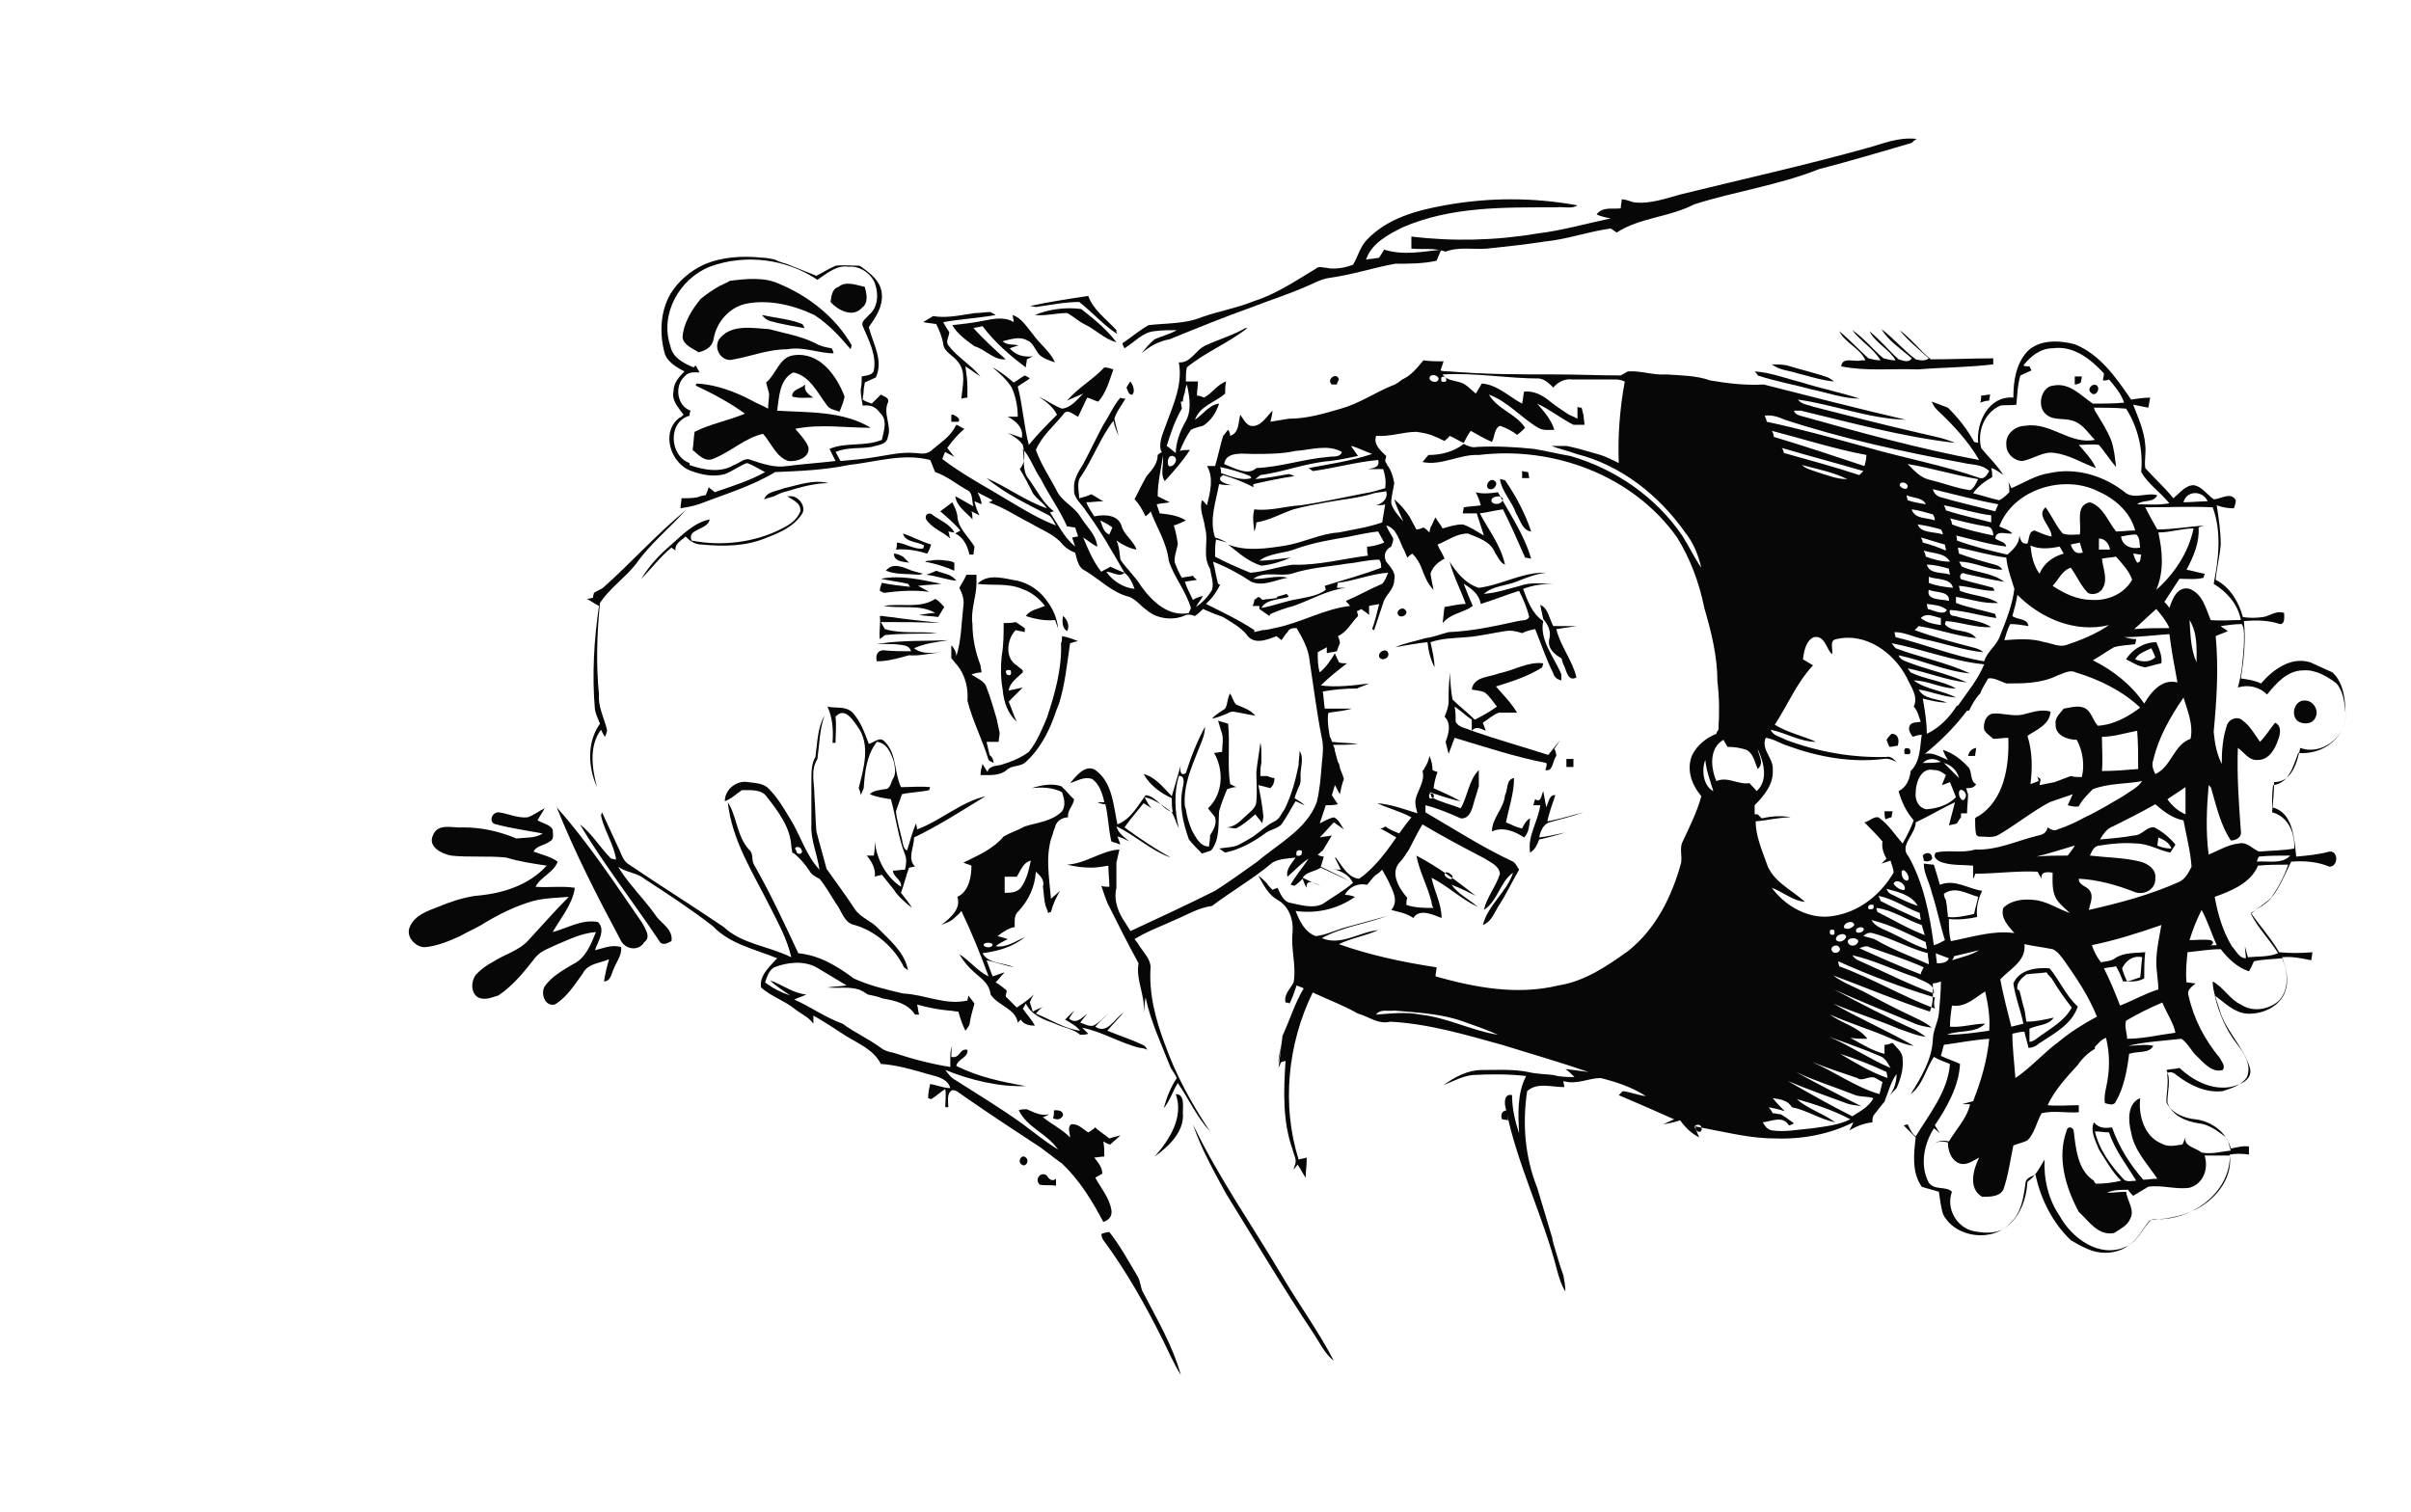 <?xml version="1.0" encoding="utf-8"?>
<!-- Generator: Adobe Illustrator 26.0.3, SVG Export Plug-In . SVG Version: 6.00 Build 0)  -->
<svg version="1.1" id="Слой_3" xmlns="http://www.w3.org/2000/svg" xmlns:xlink="http://www.w3.org/1999/xlink" x="0px" y="0px"
	 viewBox="0 0 239.5 150.2" style="enable-background:new 0 0 239.5 150.2;" xml:space="preserve">
<style type="text/css">
	.st0{fill:#070707;}
</style>
<g>
	<path class="st0" d="M57.9,96.7c0.5-1,1.7-1,2.6-1.4c-0.2,0.7-0.4,1.5-0.5,2.2c0.6,0,0.7-0.6,0.9-1.1c0.3-0.8,0.9-1.5,0.8-2.3
		c-0.9-0.3-1.7,0.1-2.6,0.3c0.3-0.9,1.1-2,0.3-2.8c-1.6-0.3-3,0.6-4.5,1c0.8-1.4,2-2.8,2.2-4.4c-1.3-0.2-2.6,0-3.9-0.1
		c0.5-1,1.8-1.4,2.2-2.5c-0.7-0.5-1.6-0.7-2.4-1c0.3-0.6,1.1-0.6,1.6-1c0.5-0.2,0.3-0.8,0.3-1.2c-0.3-0.5-1-0.6-1.5-0.9
		c0.2-0.4,0.5-0.8,0.7-1.2c-0.6,0.3-1.1,0.7-1.7,0.9c-1,0.1-2-0.4-2.9-0.5c-0.7,0-1,1.1-0.2,1.2c1.5,0.4,3,0.6,4.6,0.9
		c-0.7,0.5-1.8,0.4-2.6,0.5c-1.7-0.7-3.4-1.1-5.3-1.1c-1,0.1-2.5-0.5-3,0.8c-0.5,1.1,0.8,1.8,1.8,2c1.8,0.2,3.7,0,5.5,0.2
		c1.3,0.4,2.7,0.6,4,0.8c-1.8,2-4.5,2.8-7.1,3c-1.3,0.2-2.5,0.6-3.7,1.1c-1,0.4-2.3,0.8-2.8,2c-0.4,0.9,0.5,2,1.5,2
		c1.2-0.1,2.4-0.6,3.5-1.1c0.7-0.4,1.4-0.7,2.1-1.1c1.6-1,3.4-1.9,5.2-2.4c1.2-0.3,2.4-0.3,3.5-0.4c-1.4,1.4-2.7,2.9-4,4.3
		c-1,1.1-2.4,1.4-3.6,2.2c-0.6,0.3-1.1,0.7-1.6,1.2c-0.5,0.6-0.6,1.8,0.2,2.3c0.7,0.3,1.3,0,2-0.2c1.5-1,2.6-2.4,3.7-3.8
		c0.6-0.7,1.4-0.9,2.2-1.3c1.2-0.5,2.4-1.1,3.8-1.2c-0.5,1.2-1,2.6-2.3,3.2c-1,0.6-2.1,1.2-2.8,2.2c-0.4,0.7,0,2,1,1.8
		C56.3,99.1,57.1,97.8,57.9,96.7z"/>
	<path class="st0" d="M70.9,33.6c0.3-1.6,1.5-3,3.1-3.4c2.3-0.5,4.8,0.1,6.9,1.1c1.4,0.9,2.5,2.1,3.6,3.4c0-0.1,0.1-0.3,0.1-0.4
		c-1.6-2.8-4.3-4.9-7.2-6.1c-1.5-0.7-3.3-0.5-4.9-0.3c-0.3,0.2-0.6,0.3-1,0.5c-0.7,0.4-1.3,0.8-1.9,1.3c-0.9,1.1-1.7,2.4-1.8,3.8
		c0.1,0.8,1,1.1,1.6,1.5C70.2,34.8,70.8,34.4,70.9,33.6z"/>
	<path class="st0" d="M80.3,44.4c-0.3-0.7-0.8-1.2-1.3-1.8c2.5-0.5,5-0.1,7.5-0.1c-2.8-1.7-6.2-1.5-9.3-1.7c0.2-1.3,0.2-3.1,1.6-3.8
		c1.6,0.3,2.4,2,3.3,3.2c0.3,0.5,0.8,0.5,1.3,0.7c0.2-0.5,0.4-1,0.5-1.5c-0.8-2.1-2.5-4.5-5.1-4.1c-1.4,0.2-1.7,1.9-2.7,2.7
		c0.1,0.4,0.2,0.7,0.3,1.1c0,0.5-0.1,1-0.1,1.5c-0.5-0.3-1.1-0.5-1.6-0.8c-1.7-0.9-3.6-1.6-5.5-1.7l-0.1,0.2
		c1.7,0.8,3.4,1.7,4.9,2.8c-1.7,0.7-3.4,1-5,1.8c-0.1,0.6-0.1,1.2-0.2,1.8c0.6,0.5,1.2,1.2,2,0.9c1.8-0.7,3.2-2.1,5-2.5
		c0.8,0.9,1.3,2.3,2.5,2.7C79.1,45.9,80.5,45.5,80.3,44.4z"/>
	<path class="st0" d="M78.2,34.7c1.6-0.3,3.1,0.4,4.6,0.4c0-0.1-0.1-0.4-0.2-0.5c-0.6-0.1-1.1-0.2-1.6-0.5c-1.4-0.7-3.1-1-4.6-1.4
		c-1.6-0.1-3.6-0.5-4.8,0.8c-0.9,0.9,0,2.6,1.3,2.2C74.6,35.4,76.3,34.7,78.2,34.7z"/>
	<path class="st0" d="M88.8,55c0,0.8,0.9,0.8,1.5,0.9c-0.2-0.2-0.4-0.4-0.6-0.6C89.3,55.1,89.1,55,88.8,55z"/>
	<path class="st0" d="M104.6,82.8c0-0.1,0.1-0.4,0.2-0.6c0.1-0.6,0.7-1,1.3-1c-0.1-0.7,0.5-1.1,0.6-1.8c-0.5-0.4-0.8-0.9-1.3-1.3
		c-0.9-0.3-2-0.1-2.9,0.2c1-0.1,2-0.1,3,0.4c0.2,0.6,0.4,1.3,0,1.9c-1,1-2.4,1.1-3.7,1.5c-0.7,0.4-1.4,0.6-2.1,1
		c-1.1,1.3-2.6,1.9-4,2.6c0.2,0.1,0.6,0.2,0.8,0.3c0,1.2-0.3,2.6-1.4,3.1c0.4,1.2-0.7,2.1-1.6,2.8c0.4-0.2,0.9-0.3,1.3-0.7
		c0.2-0.2,0.5-0.4,0.7-0.7c1,2.1,1.9,4.3,2.7,6.5c-1.1-0.5-1.9-1.6-2.9-2.2c0.4,0.7,0.9,1.3,1.6,1.9c0.7,0.6,1.4,1.1,1.5,2.1
		c0.7,1.1,2.5,1.4,2.7,2.8c0.1-0.1,0.2-0.2,0.3-0.3c0.3,0.5,0.9,0.6,1.4,0.6c-0.3-0.6-0.8-1.1-1.2-1.7c0.1-0.1,0.2-0.3,0.3-0.5
		c0.6,1.2,1.8,1.6,2.9,2c0.8,0.4,1.8,0.5,2.5,1.1c0.3,0,0.6,0,0.8-0.1c-0.2-0.2-0.4-0.4-0.6-0.6c2,0.4,3.7,1.5,5.7,2
		c0.2,0,0.6,0.1,0.8,0.2c-0.1-0.1-0.2-0.3-0.3-0.4c-1.2-0.6-2.5-1-3.7-1.5c0.5-0.6,1.1-1.2,1.6-1.8c-0.9,0.6-1.6,2.2-2.8,1.4
		c0.4-0.5,0.9-0.9,1.3-1.3c-0.5,0.4-0.9,0.9-1.5,1.2c-0.5,0.1-0.9-0.2-1.3-0.3c0.2-0.3,0.5-0.6,0.7-0.9c-0.5,0.4-1.1,1.1-1.8,0.5
		c0.1-0.2,0.4-0.6,0.5-0.8c-0.3,0.3-0.6,0.6-0.9,0.9c0.5,0.3,1.1,0.6,1.5,1.1c-1.6-0.2-2.9-1.1-4.4-1.7c0.2-0.2,0.4-0.5,0.7-0.7
		c-0.3,0.2-0.7,0.3-1,0.5c-0.1-0.2-0.2-0.7-0.3-0.9c0.1-0.3,0.2-0.5,0.4-0.8c-0.5,0.5-1.1,0.9-1.7,1.3c-0.2-0.2-0.5-0.5-0.7-0.7
		c-0.1-0.1-0.3-0.3-0.4-0.4c0-0.2,0.1-0.4,0.1-0.6c-0.4-0.3-0.7-0.6-1.1-0.8c0.3-0.3,0.6-0.7,0.9-1c-0.4,0.1-0.8,0.3-1.2,0.4
		c-0.2-0.5-0.4-1.1-0.6-1.6c0.9,0.2,1.8,0.5,2.7,0.7c-1-0.5-2.5-0.3-3.1-1.4c1.5-0.2,3-0.6,4.2-1.6c-0.9,0.4-1.9,1.1-2.9,0.9
		c0.4-0.3,0.8-0.5,1.2-0.7c-0.3-0.1-0.6-0.2-1-0.3c0.5-0.4,1.1-0.8,1.7-0.9c0-0.6-0.1-1.2,0.4-1.6c1-1.1,1.6-2.4,1.7-3.9
		c0.4,0.4,0.9,0.8,0.7,1.5c0.1,0.7,0.1,1.4,0.3,2c0.1,0.2,0.2,0.5,0.2,0.6c0.1,0,0.2-0.1,0.3-0.1c0.2-0.8,0.5-1.4,0.9-2.1
		c-0.3,0.3-0.6,0.5-0.9,0.8C104.2,87,103.8,84.8,104.6,82.8z M98.6,93.8c0,0.4-0.7,0.4-0.9,0.1C97.7,93.6,98.4,93.6,98.6,93.8z
		 M101.4,88.2c-0.4,0.5-1.1,0.5-1.6,0.5c0-0.5,0-1.1,0-1.6c0.4,0,0.8,0,1.2,0c0.4-0.6,0.6-1.4,1.4-1.6
		C102.2,86.4,102,87.4,101.4,88.2z"/>
	<path class="st0" d="M105.6,110.8c0-0.5-0.5-0.5-0.9-0.5c0,0.2,0,0.6-0.1,0.8C105.1,111.3,105.4,111.2,105.6,110.8z"/>
	<path class="st0" d="M112.5,39.2c0.3-0.4,0-1-0.2-1.3c-0.1,0.1-0.3,0.4-0.4,0.6C112,38.7,112.1,39.3,112.5,39.2z"/>
	<path class="st0" d="M149.2,111.2c0.2,0,0.5,0.1,0.6,0.1c0-0.3,0-0.7,0-1C149.3,110.3,149,110.6,149.2,111.2z"/>
	<path class="st0" d="M152.1,52.8c-0.6-1.8-1.5-3.5-2.6-5.1c-0.1,0-0.4-0.1-0.5-0.1c0.2,1.3,1.2,2.2,1.6,3.4
		C151,51.6,151.2,52.7,152.1,52.8z"/>
	<path class="st0" d="M152.5,79.4c-0.1,0.2-0.1,0.4-0.2,0.6c0.2,0,0.5,0,0.7,0c-0.2,1.6-1.3,3.1-1,4.7c0.5-0.3,0.7-0.8,0.9-1.3
		c0.9-0.2,1.7-0.4,2.6-0.7c-0.9,0.2-1.7,0.4-2.6,0.5c0.1-0.6,0.4-1.3,1-1.5c1.1-0.3,2.3-0.6,3.4-1c-1.2,0.3-2.4,0.7-3.6,0.9
		c0.2-0.9,0.5-1.7,0.8-2.6c-0.6-0.1-0.7,0.8-0.9,1.2c-0.1-0.5-0.2-1.1-0.3-1.6C153.1,79,153.1,79.8,152.5,79.4z"/>
	<path class="st0" d="M64,93.6c0.7-0.5,0.1-1.3-0.2-1.9c-2.7-3.9-5.3-7.9-8.5-11.5c1.8,4.5,4,8.8,6.3,13.1
		C62,94.3,63.4,94.6,64,93.6z"/>
	<path class="st0" d="M122.5,48.1c0,0-0.1,0-0.1,0C122.4,48.1,122.5,48.1,122.5,48.1z"/>
	<path class="st0" d="M76.2,79.2c1.1,1.4,2.3,3,2.4,4.8c0,0.2,0.1,0.5,0.1,0.7l0.2,0.1c0.6,0.5,1.1,1.1,1.5,1.7
		c0.2,0.4,0.6,0.6,1,0.8c0.6,0.7,1.1,1.6,1.6,2.4c0.6,0.7,0.8,2,1.9,2.2c2.1,0.6,4,2.3,4.9,4.2c0.1,0.1,0.3,0.2,0.4,0.3
		c-0.3-1.7-1.7-2.9-2.9-4.1c-0.7-0.8-1.8-1.1-2.4-2c-0.9-1.4-1.9-2.7-2.8-4c-0.3-1.2-0.7-2.5-1-3.7C81,81.6,81,80.3,80.9,79
		c0-1.2-0.4-2.5,0.3-3.6c0.2-1.4,0.2-2.9,0.7-4.3c-0.7,1.2-0.7,2.7-0.9,4.1c-0.4,0.7-0.4,1.5-0.4,2.3c0,0.8,0,1.6,0,2.4
		c0,0.7,0,1.4,0,2c-0.1,1.5,0.6,3,0.8,4.5c-1.4-1.5-1.9-3.5-3-5.2c-0.6-1-1.2-2-2-2.8c-0.5-0.6-1.4-0.6-2.1-0.7
		c-1.1-0.2-2.3,0.7-2.3,1.9c0.6-0.2,1.1-0.7,1.7-1.1C74.6,78.5,75.7,78.4,76.2,79.2z M79.6,84.4c0.3,0.5-0.5,0.6-0.5,0.1
		C78.7,84.1,79.5,84,79.6,84.4z"/>
	<path class="st0" d="M82.5,30c0.7,0.8,2.2,1.6,3.1,0.6c0.7-0.5,0.5-1.4,0.3-2.1c-0.9-0.2-1.9-0.6-2.6,0
		C82.6,28.7,82.6,29.5,82.5,30z"/>
	<path class="st0" d="M96,57.1c-0.2,0.5-0.5,0.9-0.7,1.3c0.3,0.6,0.5,1.2,0.4,1.8c-0.2,1.7-0.2,3.4-0.7,5c0-0.4-0.2-0.8-0.5-1.1
		c0,0.4,0,0.9,0,1.3c0.2,0.2,0.4,0.5,0.6,0.7c0.8,1,1.1,2.3,1,3.5c0.5,2,1.5,3.9,2.1,5.9c0.1,0.1,0.3,0.2,0.5,0.3
		c0-0.2-0.1-0.5-0.2-0.6L98.3,75c-0.1-0.4-0.2-0.9-0.3-1.3c0.4,0,0.8,0,1.2,0c0-0.2,0.1-0.6,0.1-0.9c-0.1-0.5-0.2-0.9-0.3-1.4
		c-0.3-1-0.6-2.1-1-3.1c-0.2-0.7-1-0.9-1.5-1.3c0.3-0.1,0.7-0.2,1-0.2c0-0.2-0.1-0.5-0.1-0.7c-0.5-1.3-0.8-2.7-0.8-4.1
		c-0.2-1.4,0.4-2.7,0.4-4.1c0-0.2,0-0.6,0-0.8C96.6,57.1,96.3,57.1,96,57.1z"/>
	<path class="st0" d="M101.1,57.7c-1.3-0.2-2.9-0.8-4,0.3c1.4,0.2,3-0.1,4.4,0.5c0.9,0.3,1.7,0.9,2.3,1.7c-0.7,0.3-1.5,0.4-1.9,1
		c0.9,0.3,1.9,0.5,2.9,0.4c0.1,0.2,0.2,0.6,0.3,0.8c-0.1-1-0.5-1.9-1.1-2.7C103.3,58.7,102.3,58,101.1,57.7z"/>
	<path class="st0" d="M137.5,24.8c-0.2,0.3-0.3,0.5-0.5,0.8c-0.4,0.1-0.9,0.1-1.3,0.2c0.5-1.6,2.2-2.5,3.6-3.2
		c4.8-2.1,10.1-2,15.3-2c0.7-0.1,1.5,0.2,2.1-0.2c-4.4-0.8-8.8-0.8-13.2,0c-2.8,0.5-5.7,1.3-7.7,3.4c-0.7,0.7-0.9,1.7-1.4,2.5
		c-0.8,0.3-1.8,0.5-2.7,0.3c-0.3,0-0.7-0.2-1,0.1c-2,1.2-3.9,2.5-6.1,3.2c-1.7,0.7-3.5,1-5.2,1.6c-1.7,0.7-3.6,0.6-5.3,0.8
		c-0.9,0.5-1.7,1.2-2.6,1.8c0,0.1,0.1,0.3,0.2,0.5c1-0.6,1.8-1.6,3-1.7c0.7-0.1,1.5-0.1,2.2-0.1c-0.7,0.4-1.5,0.6-2.2,0.9
		c-0.5,0.4-0.9,0.9-1.3,1.4c0.8-0.7,1.7-1.2,2.8-1.4c2.7-1.1,5.4-2.2,8.2-3.2c1.8-0.7,3.7-1.3,5.5-2.1c0.7-0.3,1.4-0.7,2.2-0.8
		c2.2-0.3,4.3-1,6.5-1.4c1.4,0,2.8,0,4.1-0.3c0.2-0.4,0.3-0.8,0.5-1.1C141.3,25,139.4,25.4,137.5,24.8z"/>
	<path class="st0" d="M149.5,79c-0.1,1.3-1.3,2.3-1.3,3.6c1.1-0.5,2.3,0,3.2,0.6c0.5-0.5,0.5-1.2,0.6-1.9c-0.4,0.2-0.6,0.6-0.8,1
		c-0.6-0.1-1.1-0.4-1.6-0.6c0.3-1.5,0.8-2.9,0.8-4.4C149.6,77.4,149.8,78.5,149.5,79z"/>
	<path class="st0" d="M187.9,72.9c-0.1,0.1-0.4,0.4-0.5,0.6c0.1,0.2,0.2,0.6,0.3,0.7c0.3,0,0.5-0.1,0.8-0.1
		C188.7,73.6,188.6,72.9,187.9,72.9z"/>
	<path class="st0" d="M110.4,120.2c-0.2-1.2-1-2.1-1.6-3.2c0.2-0.1,0.5-0.3,0.7-0.4c0-0.6-0.4-1.1-0.8-1.6c0.2,0,0.7-0.1,1-0.1
		c0-0.5,0-1-0.1-1.5c0.2,0.1,0.5,0.3,0.7,0.3c0.3-0.3,0.7-0.6,1-0.9c-0.4,0.1-0.8,0.2-1.1,0.3c-0.4-0.3-0.8-0.6-1.2-0.9l-0.2-0.2
		c-0.2,0.2-0.5,0.4-0.7,0.5c-0.5-0.3-1-0.9-1.7-0.8c-0.4,0.3-0.1,0.9-0.1,1.3c-0.8-0.8-1.8-1.3-2.7-2c0.2-0.1,0.5-0.2,0.6-0.3
		c-0.8,0.2-1.5-0.2-2.2-0.5c-0.2,0-0.6,0-0.8,0.1c0.8,1.7,2.8,2.3,3.9,3.9c-1.3-0.8-2.4-1.7-3.6-2.6c-2.1-1.5-4.4-2.9-6.6-4.3
		c-0.4-0.2-0.7-0.6-1-1c2.5,1,5.3,1.7,8,1.6c-2.3-0.4-4.7-0.9-6.9-2c0.1-0.7,1.2-0.8,1.1-1.6c-0.8-0.2-0.7,0.9-1.6,0.7
		c0-0.3,0-0.8,0.1-1.1c-0.2,0.4-0.2,0.8-0.2,1.2c0,0.2,0,0.7,0,0.9c-1.9-0.3-3.8-0.8-5.6-1.4c-0.5-0.1-0.9-0.2-1.3-0.5
		c-1.2-0.9-2.6-1.5-3.8-2.4c-1.7-0.6-3.2-1.7-4.8-2.4c0.4-0.2,0.8-0.3,1.2-0.5c-1.3-0.1-2.4-1-3.6-1.4c0.6,0.6,1.3,1,2,1.5
		c-0.9-0.3-1.7-0.7-2.5-1.3c0.2-0.6,0.4-1.2,0.9-1.5c1.3-0.5,2.9-0.7,4.2,0c1,0.6,2,1.2,3,1.8c-0.6,0.1-1.3,0.1-1.9,0.2
		c1,0.1,2.1-0.1,3.1,0.2c0.3,0.1,0.6,0.3,0.9,0.5c0.5,0.1,1,0.2,1.5,0.4c1.2,0.2,2.5,0.5,3.2,1.6c0.1,0,0.3,0,0.4,0
		c-0.1-0.3-0.1-0.7-0.2-1c1.1,0.3,2.1,0.5,3.2,0.6c0.3,0,0.6,0.1,0.9,0.1c0.2,0.7,0.4,1.3,0.7,1.9c0.1-0.1,0.3-0.4,0.4-0.6
		c0.1-0.7,0.3-1.4,0.5-2.1c-0.2-0.3-0.4-0.5-0.6-0.8c0,0.1-0.1,0.4-0.1,0.5c-2.2,0.5-4.2-0.6-6.4-0.7c-1.7-0.4-3.4-0.8-4.9-1.5
		c-1.6-1.2-3.4-2.3-5.5-2.5c-1.4-3-2.8-6-4.4-8.8c-0.3-0.5,0-1.1-0.5-1.5c-1.2-1.3-1.2-3.3-2.1-4.7c0.4,3.8,2.5,7,4.2,10.4
		c0.8,1.6,1.7,3.2,2.1,5c-2.2-1.1-4.9-1.3-6.7-3c-3.1-2.1-6.3-4.1-9.4-6.2c-0.5-0.3-0.7-0.8-0.9-1.3c-0.6-1.3-1.2-2.6-1.8-3.9
		l-0.1,0.3c0.3,1.5,1.3,2.9,1.5,4.4c-0.1,0-0.4-0.1-0.5-0.1c-1.1-1.1-1.9-2.5-3.1-3.4c2.4,4,5.3,7.7,7.9,11.6c0.3,0.5,0.8,0.2,1.2,0
		c0.2-1.2-1.1-1.8-1.6-2.6c-1.2-1.7-2.7-3.1-3.7-4.8c0.8,0.6,1.9,0.6,2.6,1.2c2.3,1.5,4.6,3,6.8,4.7c1.7,1.8,4.2,2.3,6.4,3.2
		c-0.7,0.8-1.8,1.7-1.6,2.9c1,0.9,2.3,1.3,3.3,2.1c0.6,0.5,1.4,0.8,1.9,1.5c0-0.2,0-0.6,0-0.8c1.1,0.6,2.1,1.3,3.2,2
		c1.3,0.8,2.8,1.4,3.5,2.8c1.5,0.1,2.9,0.5,4.3,0.9c0.9,0.3,2.3,0.4,2.6,1.5c-0.7,0-1.3-0.3-2-0.4c-0.1,0.4-0.2,0.9-0.2,1.4l0.3,0.1
		c0.5-0.3,0.9-0.7,1.4-1c0.1,0.6,0,1.2,0,1.8c0.1,0,0.3,0,0.3,0c0-0.6-0.2-1.4,0.4-1.7c0.4,0,0.7,0.3,1,0.5c2.3,1.6,4.7,3.2,7,4.7
		c1,0.6,1.9,1.4,2.9,2.1c1.7,1.6,3,3.7,4.1,5.8C110.2,121.2,110.5,120.8,110.4,120.2z"/>
	<path class="st0" d="M80,38.2c-0.4,0.4-1.4,0.5-1.3,1.2c0.7,0.2,1.4,0.1,2.1,0.1C80.3,39.2,79.8,38.8,80,38.2z"/>
	<path class="st0" d="M94,55.7c-0.5-0.1-1.1-0.1-1.6,0c-0.1,0-0.4,0-0.5,0.1c1,0.2,2,0.5,2.9,0.9c0-0.2,0-0.6,0-0.8
		C94.6,55.8,94.3,55.7,94,55.7z"/>
	<path class="st0" d="M101.8,62.4c-0.3-0.2-0.6-0.4-0.9-0.6c-0.4,0.1-0.8,0.1-1.2,0.1c0,1.1,0,2.2-0.2,3.3c-0.1,1.1-0.1,2.2,0.1,3.3
		c0.1,1.2,0.5,2.4,1.4,3.2c-0.3-0.6-0.5-1.3-0.8-2c0.1-0.1,0.4-0.4,0.5-0.5c0.3-0.3,0.6-0.6,0.9-0.9c-0.4,0.1-0.9,0.2-1.4,0.3
		c0.1-0.8,0.9-1.3,1.4-1.8l0-0.2c-0.2-0.2-0.4-0.3-0.6-0.5c-1.2-0.7-1-2.6-0.1-3.5c0.3,0.1,0.6,0.1,0.9,0.2
		C101.8,62.8,101.8,62.6,101.8,62.4z M100.4,66.6c0.1,0.4,0,0.6-0.4,0.4C99.8,66.6,100,66.5,100.4,66.6z"/>
	<path class="st0" d="M104,116.8c-0.6-0.5-1.3,0.4-0.7,0.9c0.5,0.1,1.1,0,1.6,0.1c0-0.2,0-0.6,0-0.7
		C104.6,117.4,104.2,117.2,104,116.8z"/>
	<path class="st0" d="M105.6,61.2c-0.1,0.5-0.1,1.2,0.4,1.5C106.3,62.2,106,61.5,105.6,61.2z"/>
	<path class="st0" d="M122,71.9c-0.3-0.1-0.7-0.2-1-0.3c0.1,0.3,0.2,0.7,0.3,1c0.3,0.7,0.1,1.4,0.1,2.1c-0.2,0-0.6,0.1-0.8,0.1
		c1,1.7,0.9,4.1-0.6,5.5c0.2,0.3,0.5,0.6,0.7,0.9c0.2,0.7-0.2,1.3-0.5,1.8l0,0.2c0,0.2-0.1,0.7-0.1,0.9c-0.9,0-1.3-0.9-1.7-1.6
		c-0.3-0.7-0.5-1.4-0.6-2.1l-0.1-0.3c-0.2-2.3,0.9-4.4,1.7-6.5c0.2-0.5,0.3-1,0.3-1.4c-0.8,1.5-1.4,3-1.9,4.6
		c-0.6,0.4-0.6-0.4-0.5-0.8c-0.3,1-0.6,2.1-0.9,3.1c-0.8-0.8-1.6-1.9-2.8-2.2c0.6,1.1,1.7,1.9,2.8,2.4c0,0.5,0,0.9,0.1,1.4
		c-1.1-0.3-1.6-1.6-2.7-1.7c-0.8,1.1-1.5,2.4-2.8,2.9c-0.4-1.9-0.5-4.2-2.2-5.4c-1-0.6-1.9,0.6-2.5,1.3c0.7-0.2,1.4-0.7,2.2-0.4
		c0.7,0.5,1,1.4,1.2,2.3c-0.2,0-0.5,0-0.7,0c0.2,0.1,0.5,0.2,0.8,0.2c0.3,1.2,0.3,2.5,0.6,3.7c0.3,0.1,0.6,0.2,0.9,0.3
		c-0.1-0.2-0.2-0.6-0.3-0.8c0.4,0.1,0.8,0.3,1.2,0.5c-0.5-0.4-1.1-0.8-1.3-1.5c1.9,0.9,3.4,2.4,5.4,3.1c-1.6-0.9-3.1-1.9-4.6-3
		c0.1-0.1,0.2-0.3,0.3-0.4c0.1-0.1,0.2-0.3,0.3-0.4c0.4-0.5,0.9-1.1,1.3-1.6c0.3,0.2,0.5,0.3,0.8,0.5c-0.3-0.3-0.5-0.7-0.7-1.1
		c1,0.2,1.9,0.9,2.7,1.5c0.3,0.5,0.4,1,0.7,1.6c-0.4-1.7-0.5-3.5,0-5.2c0.6-0.1,0.5,0.7,0.4,1.1c-0.4,1.8,0,3.5,0.6,5.2
		c0.4,0.5,0.8,0.9,1.3,1.4c0.3-0.1,0.6-0.2,0.9-0.3c0.9-1.1,0.7-2.6,0.8-3.9c0.2-0.7,0.5-1.5,0.8-2.2c0.3-0.1,0.6-0.2,0.9-0.2
		c-0.2-0.1-0.4-0.2-0.6-0.3C121.9,76.1,122.2,74,122,71.9z"/>
	<path class="st0" d="M118.5,111.7c0.8,2.4,2.1,4.7,3.3,6.9c2.9,4.7,5.7,9.4,8.7,13.9c0.6,0.9,1.1,2,2,2.7c-1.5-2.9-3.4-5.5-5-8.2
		C124.5,121.9,121.1,117.1,118.5,111.7z"/>
	<path class="st0" d="M128.6,79.3c0.1-0.4,0.3-0.8,0.4-1.1c0.2-0.3,0.2-0.6,0.2-0.9c-0.1-0.9,0.4-1.9-0.1-2.7c0,0.4-0.1,0.9-0.1,1.4
		c-0.3,1.5-0.7,3-1.4,4.4c-0.3,0.4-0.5,1-1,1.2c-0.8,0.4-1.4,1-2.1,1.5c-0.5,0.3-1,0.6-1.6,0.9c-0.6,0.2-1.2,0.2-1.8,0.3
		c0.2,0.1,0.4,0.3,0.6,0.4c1.5-0.3,2.9-1.1,4.1-2c0.5-0.3,1.1-0.4,1.5-0.8c0.5-0.7,0.9-1.5,1.4-2.3c0.3,0.1,0.6,0.3,0.9,0.4
		C129.3,79.7,128.9,79.5,128.6,79.3z"/>
	<path class="st0" d="M132.3,38.2c0.1,0,0.3,0,0.5,0c0-0.1,0.1-0.3,0.2-0.5C132.8,36.9,131.7,37.7,132.3,38.2z"/>
	<path class="st0" d="M142.1,63.8c1.2-0.4,2.4-0.4,3.6-0.5c1.3-0.1,2.5-0.4,3.8-0.6c0.6-0.1,1.1,0,1.7,0.2c0.4-0.2,0.8-0.3,1.3-0.4
		c0.6,1.5,1.1,3,1.8,4.4c0.1,0.4,0.4,0.6,0.8,0.7c0-0.2,0-0.5,0-0.6c-0.7-1.7-2.2-3.4-1.8-5.3c-1.1-0.7-1.6-2.1-2-3.2l0.3-0.1
		c0.9-0.3,1.8-0.4,2.7-0.4c-1.1,0-2.2-0.2-3.3,0.2c-1.2,0.3-2.3,0.7-3.6,0.8c0.9-0.8,2.2-0.8,3.2-1.2c1-0.4,2-0.8,3-0.9
		c-2.3-0.1-4.4,1.2-6.7,1.5c-1.3-0.4-2.2-1.5-2.9-2.6c0.4,1.5,1.1,2.8,1.6,4.2c-0.7,0-1.4,0.2-2.1,0.3c-0.1,0.5-0.1,1-0.2,1.6
		c0.1-0.1,0.2-0.2,0.3-0.3c0.8-0.7,1.9-0.8,2.7-1.4c-0.3-0.7-0.6-1.4-0.9-2.2c0.8,0.5,1.5,1,1.7,2c1.3-0.4,2.5-0.9,3.8-1.3
		c0.4,0.8,0.8,1.7,1,2.6c-0.2,0.4-0.7,0.3-1.1,0.4c-2.3,0.5-4.5,1-6.9,1.1c-0.8,0.2-1.5,0.5-2.3,0.6c-1,0.3-2.1,0.5-3,0.9
		c1.1-0.2,2.2-0.4,3.2-0.5c0.1,0.9,0.3,1.7,0.7,2.5C142.5,65.6,142.3,64.7,142.1,63.8z"/>
	<path class="st0" d="M139.6,60.6c-0.3-0.4-1,0.1-0.7,0.5C139.2,61.5,140,61,139.6,60.6z"/>
	<path class="st0" d="M185.5,14.7c-6.1,1.7-12.4,3.1-18.5,4.6c-1.5,0.4-3.1,1-4.7,0.8c-0.4-0.1-0.8-0.3-1.2-0.3
		c0,0.2-0.1,0.6-0.1,0.9c-0.8,0.1-1.8-0.2-2.4,0.6c0.4,0.2,0.9,0.3,1.4,0.4c-2.4,0.5-4.8,1.2-7.3,1.5c-4.1,0.7-8.4,0.8-12.5,0.3
		c0,0.3,0,0.9,0,1.2c1.1,0.1,2.3-0.1,3.4,0.3c1.3-0.5,2.7-0.2,4.1-0.3c1.9-0.2,3.8-0.4,5.7-0.7c2.2-0.2,4.4-1,6.6-1.3
		c0.2,0.1,0.4,0.3,0.6,0.4c2.3-1.5,5.2-1.5,7.7-2.8c4.1-1.3,8.4-1.9,12.4-3.5c3.1-0.8,6.1-1.7,9.2-2.6c0.1-0.1,0.3-0.3,0.5-0.4
		C188.5,13.6,187,14.3,185.5,14.7z"/>
	<path class="st0" d="M153.5,76.5c0.8,0.2,0.7-0.9,1.1-1.4c0-0.2-0.1-0.6-0.2-0.7c0.2-0.3,0.4-0.6,0.6-0.9c-0.4,0.5-0.8,1-1.2,1.5
		c-2.5-0.8-5-1.5-7.6-2.4c0.4-0.5,0.9-0.2,1.4,0c-0.1-0.3-0.2-0.5-0.3-0.8c0.5-0.3,1-0.8,1.6-1c0.6,0,1.2,0,1.8,0
		c-0.6-1-1.4-1.8-2.1-2.6c1.6-0.5,3.2-1,4.6-1.9c0-0.1,0.1-0.3,0.1-0.4c-1.5-0.2-2.9,0.7-4.4,1c-1,0.4-2.5,0.3-2.7,1.6
		c0.4,0.1,0.9,0.1,1.3,0.3c0.5,0.4,0.8,0.9,1.2,1.4c-0.7,0.5-1.4,0.9-2.2,1.3c-0.7-0.7-1.5-1.3-2.2-2c-0.2-0.9-0.2-1.8-0.3-2.7
		c0,0.7-0.1,1.4-0.1,2.1c0,0.2,0,0.6,0,0.8c0,0.5-0.2,1-0.4,1.5c0.7,0.7,0.4,1.7,0.1,2.5c0.1,0.4,0.2,0.8,0.3,1.2
		c0.2-0.5,0.4-1.1,0.6-1.6c3,0.9,6,1.9,9.1,2.5C153.7,75.9,153.6,76.3,153.5,76.5z M144.6,71.7c0-0.5,0-1-0.1-1.5
		c0.6,0.4,1.1,0.9,1.7,1.3c0,0.3,0,0.8,0,1.1C145.6,72.3,144.9,72.3,144.6,71.7z"/>
	<path class="st0" d="M187.9,81.2c0-0.2,0.1-0.5,0.1-0.6c-0.2,0-0.6,0-0.8,0c0,0.2,0,0.6,0.1,0.8C187.5,81.3,187.8,81.2,187.9,81.2z
		"/>
	<path class="st0" d="M195.5,75.1c0.2,0,0.5,0,0.7,0c0-0.2,0.1-0.6,0.1-0.8C195.8,74.4,195.6,74.7,195.5,75.1z"/>
	<path class="st0" d="M214.2,63.8c-1.2,0-2.4,0.7-3,1.7c0.6,0.3,1.2,0.7,1.9,0.8c0.5-0.1,1-0.3,1.6-0.4
		C214.8,65.2,214.5,64.5,214.2,63.8z M212.1,65.5c0.3-0.6,1-0.8,1.6-1.1c0.1,0.2,0.3,0.6,0.4,0.9C213.6,65.8,212.8,65.8,212.1,65.5z
		"/>
	<path class="st0" d="M228.2,71.6c0.5,0.4,1.5,0.4,1.8-0.3c0.4-0.7-0.2-1.7-1-1.7C228,69.5,227.5,70.9,228.2,71.6z"/>
	<path class="st0" d="M59.7,72.5c0.1,0.2,0.3,0.6,0.4,0.7c0.1-0.2,0.2-0.5,0.2-0.7c-0.3-1.2-0.9-2.3-0.8-3.5c-0.3-3-0.2-6.1,0.1-9.1
		c1-1.5,2.5-2.5,3.6-3.9c1.4-2,3.3-3.5,4.9-5.3c-2.9,2.4-5.4,5.2-8.2,7.7c-0.3,0.2-0.6,0.3-0.9,0.5c0,0.1-0.1,0.3-0.1,0.5
		c-0.2,0-0.4,0.1-0.6,0.1c0.4,0.2,0.8,0.5,1.2,0.7c-0.5,3.4-0.7,6.9-0.4,10.3c0.1,0.5,0.3,0.9,0.5,1.4c-1.3,1.8-1.2,4.3-0.3,6.3
		C58.8,76.3,58.5,74.1,59.7,72.5z"/>
	<path class="st0" d="M79.5,50.8c-0.3,0.8-1,1.3-1.8,1.7c-2.7,1.4-6,1.8-9,1.2c-0.5-1.2,1.6-1,1.8-2.1c-1.5,0.3-2.7,1.5-3.8,2.5
		c-1.2,1-2.2,2.1-3,3.4c1-1,1.9-2.2,3-3.1c0.1,0.1,0.3,0.2,0.4,0.3c-0.1-0.7,0.6-1,1-1.4c0.4,0.4,0.9,0.8,1.6,0.8
		c2.2,0.2,4.4,0.2,6.5-0.7c1.3-0.5,2.7-1.1,3.5-2.4c0.4-0.7-0.4-1.7-1.1-1.7c-0.1,0-0.3,0-0.4,0C78.8,49.7,79.6,50,79.5,50.8z"/>
	<path class="st0" d="M91.3,61.1c0.6,0.1,1.2,0.1,1.9,0.2c0.2-0.3,0.4-0.7,0.6-1c-0.3-0.3-0.5-0.6-0.9-0.8c-1.5,1-3.4,0.4-5.1,0.7
		c1.7,0.3,3.6-0.2,5.1,0.7C92.4,60.9,91.9,61,91.3,61.1z"/>
	<path class="st0" d="M92.5,54.1c-1-0.3-1.9-0.8-2.8-1.1c0.2,0.9,1.5,0.8,2.1,1.2l-0.1,0.3c-0.9,0.1-1.7-0.5-2.6-0.6
		c0,0.2,0,0.5-0.1,0.7c1.1-0.1,2.1,0.1,3.1,0.4C92.3,54.7,92.4,54.4,92.5,54.1z"/>
	<path class="st0" d="M92,57.1c1,0.1,2,0.5,3,0.6c-0.5-0.7-1.3-0.7-2-1C92.6,56.9,92.3,57,92,57.1z"/>
	<path class="st0" d="M95.1,51.2c-0.1-0.5-0.3-0.9-0.5-1.3c-0.4,0.3-0.8,0.6-1.2,0.9c0.7,0.6,1.4,1.2,2,1.9
		c-0.1,0.1-0.4,0.2-0.5,0.3c0.8,0.4,1.2,1.2,1.4,2.1c0.1,0,0.3,0,0.4,0c0-0.2,0.1-0.6,0.1-0.8C96.2,53.3,95.1,52.4,95.1,51.2z"/>
	<path class="st0" d="M94.7,41.2l-0.2,0c0,0.2,0,0.5,0,0.7c0.2,0,0.5,0,0.7,0C95.5,41.6,94.9,41.3,94.7,41.2z"/>
	<path class="st0" d="M122.8,70c-0.3-0.3-0.4-0.8-0.6-1.1c-0.3,0.4-0.2,1-0.5,1.5c-0.4,0.3-1,0.6-1.3,1c0.5-0.1,1-0.3,1.5-0.5
		c0.1-0.1,0.4-0.2,0.6-0.2c0.7,0.1,1.5,0.3,2.2,0.4C124.2,70.5,123.5,70.3,122.8,70z"/>
	<path class="st0" d="M156.3,75.4c-0.2,0-0.5,0-0.7,0c0,0.2,0,0.6,0,0.8c0.2,0,0.5,0,0.7,0C156.3,75.9,156.3,75.5,156.3,75.4z"/>
	<path class="st0" d="M174.3,36.9c0.1,0.1,0.3,0.3,0.3,0.4c1.8,0.6,3.6,0.9,5.4,1.4c1.5,0.3,3.1,0.9,4.7,0.9c-1.8-0.6-3.8-1-5.7-1.6
		C177.4,37.6,175.9,37,174.3,36.9z"/>
	<path class="st0" d="M189.7,74.4c-0.5-0.2-0.6,0-0.5,0.5C189.7,75,189.9,74.9,189.7,74.4z"/>
	<path class="st0" d="M191,85c0,0.1,0.1,0.3,0.1,0.5c0.3,0.2,1,0,0.8-0.4C191.8,84.6,191.2,84.7,191,85z"/>
	<path class="st0" d="M78.2,48.8c1.3-0.4,2.7-0.8,4.1-0.8c-1.5-0.4-3,0.2-4.4,0.5c-0.7,0.3-1.7,0.3-2,1.1c0.3-0.1,0.7-0.2,1-0.3
		C77.3,49.1,77.7,48.9,78.2,48.8z"/>
	<path class="st0" d="M76.5,31.9c1.1,0.3,2.3,0.5,3.4,0.7c0-0.1-0.1-0.3-0.2-0.4c-1.2-0.5-2.6-0.6-4-0.9
		C75.9,31.6,76.2,31.8,76.5,31.9z"/>
	<path class="st0" d="M94.2,34.3c-0.3-0.4,0.1-0.9,0.1-1.3c-0.2-0.3-0.4-0.6-0.6-1c1.7-0.3,3.5-0.4,5.2-0.7
		c-0.1-0.1-0.4-0.2-0.5-0.3c-0.5,0-1,0.1-1.5,0.1c-0.2,0-0.5,0.1-0.7,0.1c-1.2,0.2-2.4,0.4-3.5,0.2c-0.3,0.2-0.7,0.4-1,0.6
		c0.4,0.1,0.8,0.1,1.3,0.2c0.3,0.6,0.6,1.3,0.7,2c0.1,0.8,1,1.1,1.5,1.8c0.8,1,0.4,2.4,0.3,3.6c0.1,0,0.4-0.1,0.6-0.1
		c0-0.2,0-0.7,0-1c0-0.7-0.1-1.4-0.2-2.1c0.5,0.3,1,0.7,1.5,1C96.4,36.2,95.1,35.5,94.2,34.3z"/>
	<path class="st0" d="M92.7,51.2c-0.4-0.4-0.9-0.1-0.7,0.4c0.6,0.9,1.6,1.2,2.4,1.9c-0.1-0.2-0.1-0.5-0.2-0.7c0.1,0,0.4,0.1,0.6,0.1
		C94.4,52.1,93.4,51.7,92.7,51.2z"/>
	<path class="st0" d="M101.9,115c-0.4-0.4-0.9,0.4-0.4,0.7C101.9,116,102.3,115.3,101.9,115z"/>
	<path class="st0" d="M110.9,32.8c-1-1.1-2.3-2-2.8-3.4c-2,0.3-3.9,0.6-5.8,1c0.2,0,0.5,0.1,0.6,0.1c1.4-0.2,2.9-0.5,4.3-0.5
		c1.3,1,2.4,2.3,3.8,3.2l-0.1-0.2L110.9,32.8z"/>
	<path class="st0" d="M117.5,110.5c0-0.6,0.2-1.8-0.7-1.8c0.8,2.3-0.6,4.5-2.1,6.2C116.1,113.9,117.7,112.4,117.5,110.5z"/>
	<path class="st0" d="M177.5,36.3c-0.5-0.1-1-0.1-1.5-0.1c0.8,0.6,1.7,0.6,2.6,0.9c1.2,0.3,2.4,0.7,3.6,0.8
		c-0.3-0.2-0.5-0.4-0.9-0.5C180.1,37,178.8,36.7,177.5,36.3z"/>
	<path class="st0" d="M90.6,90.2c-0.3-0.5-0.7-1-1.1-1.5c0.3-0.8,0.5-1.7,0.8-2.5c0.1,0,0.4-0.1,0.6-0.1c-0.8-0.8-0.1-1.9-0.1-2.9
		c2.5-1.2,4.8-2.7,7.1-4.1c-2.5,0.6-4.4,2.4-6.8,3.3c0-0.2-0.1-0.5-0.1-0.6c-0.4,0.9-0.6,1.8-0.9,2.7c-0.4-0.2-0.4-0.7-0.5-1.1
		c-0.2-0.9-0.5-1.8-0.6-2.8c0.2-0.6,0.4-1.1,0.6-1.7c0.9-0.2,1.8-0.2,2.7-0.4l0.1-0.3c-1-0.1-1.9,0-2.9,0c-0.7-1.5-0.4-3.3-1.6-4.5
		c-0.5-0.6-1.1,0.1-1.6,0.2c-0.4-1.1-0.8-2.2-1.6-3.1c-0.7-0.7-1.7-0.4-2.5-0.6c0.5,1.1,0.6,2.3,0.5,3.6c0.1,0,0.2,0,0.3,0
		c0-0.9,0.1-1.7,0-2.6c0.9-1,1.7,0.3,2.2,1c1.3,1.8,0.6,4.1,0.1,6.1c0.1,0.2,0.2,0.5,0.2,0.7c0.1-0.2,0.2-0.5,0.3-0.7
		c0.1-1.6,0.3-3.3,1.3-4.6c1,0.1,1.4,1.1,1.7,2c0.1,0.5,0.2,1,0,1.5c-0.3,0.4-0.3,1.2-0.9,1.2c-0.5,0.1-1.1,0.1-1.5,0.5
		c0.7,0.3,1.4,0.4,2.1,0.5c0.5,1.8,0.7,3.7,1.4,5.5c0.2,0.5,0.1,1,0,1.5c-0.4,0-0.8,0.1-1.2,0.1c0,0.6,0.9,0.9,0.8,1.6
		c-1.5-1-2.4-2.7-2.6-4.5c0,0.5,0,0.9-0.1,1.4c-0.2,0-0.5,0-0.7,0c0.5,0.6,0.9,1.3,0.8,2.1c0.2-0.1,0.5-0.1,0.7-0.2
		c0.4,0.5,0.8,1,1.2,1.5C89.1,88.9,89.8,89.6,90.6,90.2z"/>
	<path class="st0" d="M186.9,32.7c0.7,1.2,2,2,3,2.9c-0.3,0.5-0.9,0.2-1.3,0.1c-1-0.9-1.8-1.9-2.9-2.8c0.6,1.2,2,1.8,2.6,2.9
		c-0.4,0-0.8-0.1-1.2-0.2c-1.1-0.9-1.9-2-3.1-2.8c0.8,1.1,2.1,1.8,2.8,3c-0.4,0-0.8-0.1-1.2-0.2c-1-0.9-1.9-1.9-2.9-2.7
		c0.6,1.2,2.1,1.7,2.6,2.9l-0.4,0c-0.7,0.2-1.9-0.4-2,0.6c2.5,0.5,5,0.2,7.6,0.3c2.5-0.2,5-0.2,7.5-0.5c0-0.1,0-0.4,0-0.6
		c-2.1,0-4.1,0.1-6.2,0.1c-1.1-0.9-2-2.1-3.1-2.9c0.8,1,1.9,1.9,2.9,2.8c-0.4,0.3-0.9,0.2-1.3,0.1C189.1,34.8,188.1,33.6,186.9,32.7
		z"/>
	<path class="st0" d="M87.1,65.7c1.1,0,2.1-0.3,3.2-0.6c1.2,0.1,2.4-0.3,3.6-0.3c-1.1,0-2.2,0.3-3.1-0.4c1.1-0.5,2.2-0.6,3.4-0.8
		c-2.2,0.1-4.3,0-6.5,0.3c-0.1,0-0.4,0-0.6,0c0.6,0.1,1.2,0.1,1.8,0.1c0.6,0.1,1.4,0,1.6,0.7c-0.9,0-1.8,0-2.8-0.1
		C87,64.7,87,65.3,87.1,65.7z"/>
	<path class="st0" d="M87.4,63.5c0.1-0.1,0.4-0.3,0.5-0.4c1.7-0.2,3.5-0.1,5.2-0.2c-1.7-0.2-3.5,0.1-5.2-0.4
		c-0.1-0.2-0.3-0.5-0.4-0.7c2,0,3.9,0,5.9,0.1c-1.4-0.2-2.8-0.3-4.2-0.5c-0.5-0.1-1-0.1-1.5-0.2l-0.3,0
		C87.5,61.9,87.3,62.7,87.4,63.5z"/>
	<path class="st0" d="M88,56.7c1,0.4,2.2,0.3,3.3,0.4c0.1,0,0.3-0.1,0.4-0.1c-0.4-0.1-0.7-0.2-1.1-0.3C89.8,56.4,88.7,55.8,88,56.7z
		"/>
	<path class="st0" d="M200,39.5c-2.4-0.2-3.7,2.4-3.5,4.5l-0.4-0.1c-0.7-1.3-1.6-2.4-2.6-3.4c-0.5-0.2-1.1-0.4-1.6-0.6
		c0.1,0.3,0.3,0.6,0.5,0.8c1.6,1.5,3.1,3.1,4.2,5c-5.9-1.1-11.7-2.7-17.4-4.3c-0.4-0.1-0.9-0.2-1-0.6c0.2,0,0.5,0,0.7,0
		c5,1.2,10.1,2.6,15.3,3.2c-1.1-0.5-2.4-0.7-3.6-1c-3.5-0.8-7-1.7-10.5-2.6c-0.5-0.2-1.1-0.2-1.5-0.7c3.6,0.5,7,1.9,10.7,2
		c-4.7-1.1-9.4-2.3-14.1-3.5c-1.8,0.1-3.5-0.1-5.3-0.4c-1.4-0.5-2.9-0.5-4.4-0.6c-1.3,0.1-2.5-0.4-3.8-0.3c-0.2,0.1-0.5,0.3-0.7,0.4
		c-2.1,0-4.3-0.1-6.4-0.1c-3.6,0-7.1,0-10.6-0.3c-0.2,0-0.7,0-0.9-0.1c0.1-0.3,0.2-0.6,0.3-0.9c-0.7,0-1.3,0-2-0.1
		c-0.6,0.7-1.2,1.5-2.1,1.9c-0.3,0.2-0.6,0.5-1,0.6c-1.7,0.7-3.3,1.8-5.1,2.3c-1.7,0.5-3.4,1-5.2,1c-0.6,0.1-1.2,0.2-1.8,0.3
		c0.1-0.4,0.2-0.8,0.2-1.1c-0.6,0.6-1.2,1.7-2.2,1.5c-0.5-0.2-0.7-0.7-1-1.1c-0.2,0.8-0.1,1.8-1,2.1c0-0.2-0.1-0.5-0.2-0.6
		c-0.2,0.2-0.3,0.4-0.5,0.6c-0.3,1-0.5,2-0.8,3c-0.3,0-0.5,0-0.8,0c0.7,1.2,0.3,2.6,0,3.9c-0.2-0.2-0.3-0.4-0.5-0.5
		c-0.3,0.9,0.2,1.8,0.3,2.7c0.4,1.4-0.3,2.8,0.5,4.1c0.1,0.7,0.4,1.4,0.2,2.1c-0.4,0.7-1,1.3-1.6,1.7c0.2-0.4,0.5-0.7,0.7-1.1
		c-0.4,0.1-0.7,0.2-1,0.4c-0.3-0.6-0.6-1.2-0.8-1.8c0.4-0.1,0.8-0.1,1.2-0.2c-0.1-0.1-0.3-0.2-0.4-0.4c-0.4,0.1-0.7,0.1-1.1,0.2
		c-0.3-0.5-0.5-1-0.7-1.5c-0.1-0.6,0.2-1.2,0.3-1.9c-0.1-0.6-0.2-1.2-0.4-1.8c0.4-0.1,0.8-0.3,1.2-0.5c-0.8-0.5-1.7-0.6-2.6-0.7
		c-0.1-0.3-0.2-0.6-0.3-0.9c0.4-0.1,0.8-0.1,1.3-0.2c-0.4-0.2-0.8-0.4-1.2-0.6c0-1.5,0.4-3,0.6-4.5c-0.2,0.1-0.5,0.3-0.6,0.4
		c0,0.9-0.6,1.5-1.1,2.1c-0.4,0.7-0.8,1.5-1.2,2.3c0.5,0.5,0.8,1.1,1.1,1.7c0.1-0.1,0.4-0.3,0.5-0.5c0.6,1.6,1.6,3.1,1.8,4.9
		c0.5,1.6,1.7,3,2.2,4.7c0,0.1-0.2,0.4-0.2,0.5c-2,0.4-3.6-1.1-4.7-2.6c-0.6-1-1.5-1.8-2.1-2.7c-0.1-0.6-0.1-1.3-0.4-1.9
		c0.6,0.4,1.3,0.8,2,0.9c-0.3-0.9-1.3-1.5-1.5-2.4c-0.4-1.1-1.7-1.1-2.7-0.9c-0.3-0.5-0.6-0.9-0.8-1.4c0.6,0,1.1-0.1,1.7-0.1
		c-0.4-0.2-0.8-0.5-1.2-0.7c-0.4,0.2-0.8,0.3-1.2,0.4c0-0.7-0.3-1.6,0.2-2.2c1.2-1.8,1.9-3.8,3.2-5.5c0.1,0.5,0.3,1,0.5,1.5
		c-0.1-0.6-0.3-1.1-0.4-1.7c0.2-0.7,0.7-1.3,1.1-2c-0.1,0-0.4,0-0.5-0.1c-0.7,0.8-1.1,1.8-1.7,2.7c-0.7,1.3-1.3,2.6-2,3.9
		c-0.5,0.8-1,1.6-0.9,2.5c-0.1,0.9,0.8,1.5,1.2,2.2c1.4,1.9,2.6,4,3.8,6.1c0.5,0.4,0.8,1,1,1.6c-1.1-0.1-2.2-0.8-2.8-1.7
		c0.6,0,1.3,0.6,1.8,0.1c-0.5-0.2-1-0.4-1.4-0.6c-0.3,0.2-0.6,0.3-0.9,0.5c-0.8-1-1.3-2.2-1.8-3.4c0.5,0.3,0.9,0.7,1.4,0.9
		c-0.1-1.2-1.1-2-1.7-3c-0.6-1-1.9-1.5-2.4-2.7c-0.7-1.3-1.5-2.5-2-3.9c0.6-1.4,1.8-2.4,2.7-3.5c0.4-0.7,1,0,1.5,0.2
		c0.3-0.6,0.6-1.3,0.9-1.9c0.4,0.1,0.7,0.3,1.1,0.4c0.8-0.9,1.1-2.1,1.5-3.2c-0.3-0.1-0.6-0.2-0.9-0.2c-1.1,1.2-2.6,2-3.7,3.3
		c0.5-0.2,1.1-0.5,1.6-0.7c-0.6,0.6-1.2,1.4-2.1,1.5c-0.8-0.3-1.5-0.8-2.3-1.2c0.7,0.5,1.4,1,1.8,1.8c-1,1-1.9,1.9-2.8,3
		c-0.5-1.9-0.6-3.9-1.1-5.8c0.4-0.3,0.8-0.5,1.2-0.8c-0.1-0.1-0.3-0.2-0.5-0.3c-0.4,0.2-0.7,0.5-1.1,0.7c-0.6-0.5-1.2-1-1.9-1.4
		l-0.2-0.1c0.7,0.6,1.4,1.2,1.9,2c0.4,0.9,0.6,1.9,0.6,2.9c-0.3,0-0.7,0-1,0c0.8,0.4,1.6,1.1,1.4,2.1c-0.5-0.2-0.9-0.3-1.4-0.5
		c0.5,0.3,1.1,0.6,1.5,1.2c0.2,0.8,0.3,1.7-0.3,2.4c0.5,0.8,0.9,1.6,1.3,2.4c0.4,0.6,1,0.9,1.4,1.5c-2.1-0.7-3.9-2.1-6-3
		c1.9,1.6,4.1,2.6,6.2,3.7c0.3,0.2,0.5,0.7,0.7,1c-1.6-0.6-3.1-1.5-4.6-2.4c-2.3-1.4-4.6-2.6-6.7-4.2c0.1-0.2,0.2-0.6,0.3-0.7
		c0.3,0.2,0.6,0.3,0.9,0.5c-0.2-0.3-0.5-0.6-0.7-0.9c0.5-0.7,1-1.3,1.7-1.9c-0.3-0.1-0.5-0.3-0.8-0.4c-0.1,0.1-0.2,0.4-0.3,0.5
		c-0.5,0.8-1.3,1.3-2,1.9C92,45.3,91.4,45,90.8,45c-1.3-0.1-2.5,0.2-3.8,0.4c-1.2,0.2-2.3,0.3-3.5,0.4c-0.2-0.3-0.3-0.6-0.5-0.9
		c1.2-0.5,2.4-0.3,3.6-0.5c0.6-0.2,1.5-0.2,1.6-1c0.4-1.1-0.5-2.3,0-3.4c0.2-0.5-0.4-0.6-0.7-0.8c-0.3,0.3-0.6,0.6-0.9,0.9
		c-0.3-0.1-0.6-0.2-0.9-0.4c0-0.3,0.1-0.6,0.1-1c0-0.2,0.1-0.5,0.1-0.7c0.4-0.2,0.7-0.3,1.1-0.5c0.8-1.7-0.3-3.4-0.7-5
		c0.7-1,1.4-2,1.3-3.3c-0.1-1.3-1.2-2.1-2.2-2.8c-0.8,0-1.6-0.1-2.4,0c-0.7,0.3-1.3,0.7-1.9,1c-1-0.4-2-0.8-3-1.2
		c-0.4-0.1-0.7-0.2-1.1-0.4c-0.4-0.1-0.9-0.2-1.3-0.2c-1.9-0.2-4-0.1-5.8,0.7c-1.3,0.6-2.5,1.6-3.3,2.9c-1,1.7-1.1,3.9-0.6,5.8
		c0.2,0.9,1.2,1.5,2,1.9c-0.5,0.5-1.1,1.1-1.1,2c-0.2,0.9,0.5,1.6,1,2.3c-0.1,0.1-0.3,0.3-0.4,0.3c-1.9,1.4-0.9,4.6,1.2,5.3
		c1.1,0.4,2.2,0.6,3.3,0.3c0.8-0.3,1.4-0.8,2.2-1.1c0.6,0.2,1.2,0.6,1.8,0.9c-1.6,0.9-3.3,1.4-5,2c-0.2-0.2-0.4-0.3-0.6-0.5
		c-0.1,0.3-0.2,0.6-0.3,0.8c-0.2,0-0.6,0.1-0.8,0.2c-0.5,0.1-1.1,0.1-1.6,0.1c0,0.3-0.1,0.6-0.1,1c0.6-0.1,1.2-0.2,1.8-0.4
		c2.6-1,5.3-1.8,7.6-3.2c2.4-0.1,4.9-0.2,7.3-0.7c2.7-0.3,5.4-1.2,8.1-0.5c0.2,0.4,0.3,0.8,0.5,1.2c1.2,0.4,2.1,1.2,3.2,1.8
		c0.6,0.3,0.4,1.1,0.6,1.6c-0.6-0.3-1.2-0.7-1.8-1c0.1,1,1.1,1.6,1.7,2.3c0-0.2,0-0.6-0.1-0.8c0.2,0.1,0.6,0.3,0.8,0.4
		c-0.2-0.4-0.4-0.9-0.5-1.4c0.2,0.1,0.5,0.2,0.7,0.3c0-0.4-0.2-0.8-0.4-1.2c0.5,0.3,1,0.5,1.5,0.8c-0.1,0.1-0.3,0.2-0.4,0.2
		c1.5,0.5,2.8,1.4,4.2,2.1c1,0.6,2.1,1,2.9,1.8c0.4,0.5,0.9,0.9,1.5,1.1c0.2,0.7,0.3,1.5,1,1.8c1.5,0.9,2.7,2.2,4.4,2.6
		c0.7,0.3,1.1,0.9,1.7,1.3c1,0.9,2.7,1.1,3.9,0.5c0.3-0.1,0.6,0,0.9,0.1c0.3-0.2,0.6-0.5,0.8-0.7c0.2,0.1,0.5,0.2,0.7,0.3
		c0.4,0.2,0.8,0.3,1.3,0.5c0.8,0.5,1.7,1,2.3,1.7c0.7,1.1,2,0.6,3,0.2c0.1,0.1,0.4,0.3,0.5,0.4c0.2-0.3,0.4-0.6,0.6-0.8
		c0.2-0.4,0.5-0.4,0.9-0.4c0.6,1,1.2,2.1,1.3,3.3c0.4,2.6,0.7,5.1,1.2,7.6c0.2,0.8,0.1,1.7,0,2.6c-0.1,1.3-0.2,2.6-0.5,3.8
		c-1,2.7-3.8,4.1-5.9,5.9c-1.4,1-2.8,2-4.2,2.9c-2.8,1.4-5.6,2.7-8.4,4c-0.2-0.3-0.3-0.5-0.5-0.8c-0.7-1-1.2-2.2-0.9-3.5
		c0-0.8,0-1.7,0-2.5c0.1-0.4,0.2-0.9,0.3-1.3c-1.8,0.1-3.3,1.4-5.2,1.5c0.8,0.2,1.6,0.3,2.4,0.3c0.6,0,1.1-0.1,1.7-0.2
		c0,0.7,0.1,1.4,0.1,2.1c-0.3,0-0.6,0-0.8-0.1c0.2,0.6,0.4,1.2,0.6,1.7c1,2,2,4,3.1,6c-0.3,1.7,0.7,3.2,0.5,4.9
		c0.1-0.5,0.1-1,0.2-1.5c0.5,2.4,1.6,4.7,2.5,7c0.2,0.3,0.4,0.6,0.6,1c-0.6,0.9-1,1.9-1.3,3c0.6-0.7,0.9-1.7,1.4-2.5
		c1.1,1.6,1.9,3.4,3.2,4.8c-1.8-2.7-3.4-5.6-4.5-8.7c-0.9-2.4-1.6-5-1.4-7.7c-0.1-0.8-0.7-1.4-1.1-2c-0.1-0.2-0.4-0.6-0.5-0.7
		c1.3-0.8,2.7-1.3,4-1.9c1.2-0.5,2.3-1.2,3.7-1.4c2-1.5,4.1-2.7,6-4.3c0.7-0.4,1.5-0.4,2.3-0.5c-0.4,0.6-1,1.2-0.8,1.9
		c0.7-0.6,1.3-1.3,2.1-1.8c-0.6,0.9-1.3,1.7-1.8,2.6c0.1,0,0.3,0.1,0.4,0.1c0.3-0.2,0.6-0.5,0.8-0.7c0.1,0.3,0.2,0.6,0.4,0.9
		c-0.1-1,0.9-0.4,1.4-0.2c-0.6-0.2-1.2-0.5-1.8-0.8c0.4-0.6,1.2-0.6,1.8-1c0.9,0.4,1.9,0.9,2.8,1.3c-0.9-0.5-1.8-0.9-2.8-1.4
		c0.1-0.3,0.2-0.6,0.3-1c-0.2,0-0.5-0.1-0.6-0.2c0.2-0.1,0.3-0.3,0.5-0.4c0.3-0.5,0.6-1,0.9-1.5c-0.4,0.1-0.8,0.1-1.2,0.2
		c0.5-0.5,0.9-1,1.4-1.5c0.3,0.2,0.7,0.5,1,0.7c-0.3-0.4-0.5-1-1-1.2c-0.5,0.1-1,0.4-1.4,0.6c0.2-0.6,0.4-1.2,0.6-1.8
		c0.4,0,0.8,0,1.2-0.1c-0.2-0.3-0.4-0.6-0.6-0.9c0.1-0.3,0.2-0.7,0.3-1c0.2,0.3,0.3,0.6,0.5,0.9c0.1-0.5,0.2-1,0.4-1.5
		c-0.1-0.4-0.3-0.8-0.4-1.1c0-0.2-0.1-0.5-0.2-0.6c-0.1-0.4-0.2-0.7-0.3-1.1c0-0.2-0.1-0.5-0.2-0.6c0.8,0,1.7,0,2.5-0.1
		c-0.9-0.1-1.8-0.1-2.6-0.2c0-0.1-0.1-0.4-0.2-0.5c-0.1-0.6-0.2-1.2-0.2-1.8c0-0.2,0-0.5,0.1-0.6c0.8-0.1,1.6-0.2,2.3-0.4
		c-0.9,0-1.8,0-2.7,0c-0.1-0.6-0.1-1.1-0.2-1.7c1.1-0.2,2.2-0.3,3.4-0.3c0.4-0.2,0.8-0.3,1.2-0.5c-1.6,0.2-3.2,0.4-4.8,0.2
		c0.8-0.8,1.7-1.5,2.6-2.2c-0.3,0-0.6,0-0.8-0.1c-0.1-0.3-0.3-0.6-0.4-0.9c-0.4,0.7-0.9,1.4-1.5,1.9c-0.2-0.6-0.2-1.3-0.2-2
		c0.3-0.2,0.6-0.3,0.9-0.5c0,0.1,0,0.4,0,0.6c0.3-0.1,0.6-0.1,1-0.2c0.1-0.3,0.2-0.6,0.3-0.8c0-0.2-0.1-0.5-0.2-0.7
		c0.9-0.4,1.3-1.3,2-2c0-0.2-0.1-0.3-0.1-0.5c0.1,0,0.3-0.1,0.4-0.2c0.3,0.2,0.6,0.4,0.8,0.6c0-0.3,0-0.6,0-0.9
		c0.3-0.1,0.7-0.1,1-0.2c-0.2,0.8-0.4,1.7-0.7,2.5l0.2,0.1c0.3-0.9,0.6-1.8,0.9-2.7c0.2-0.8,1.1-1.3,1.1-2.3
		c0.2-0.7-0.4-1.3-0.8-1.8c-0.3-0.6-0.1-1.2,0.5-1.5c0.1-0.3,0.2-0.5,0.2-0.8c-0.2-0.4-0.5-0.8-0.7-1.3c1.1,0.3,1.3,1.6,1.8,2.5
		c0.1,0.2,0.2,0.5,0.3,0.7c0.1-0.1,0.3-0.3,0.5-0.4c0.4,0.4,0.7,0.9,0.9,1.4c0.3,0.8,0.6,1.6,1.2,2.2c-0.1-0.5-0.2-1-0.3-1.6
		c0.2-0.7,0.8-1.2,1.4-1.5c-0.2-0.5-0.5-0.9-0.7-1.4c1-0.4,1.9-1.1,3-1.1c1,0.4,2.3,0.8,2.7,1.9c0.3,0.4,0.5,1,1,1.2
		c-0.4-1.9-1.6-3.4-2.5-5.1c0.8-0.1,1.5-0.3,2.3-0.4c0.8,1.6,1.5,3.2,2.2,4.8c0.2,0,0.5,0.1,0.6,0.1c-0.7-2.4-2.1-4.4-3.3-6.6
		c-0.7,0.1-1.5,0.2-2.2,0c0.2,0.4,0.4,0.9,0.5,1.3c-0.6,0.1-1.2,0.1-1.7,0.2c0,0.2-0.1,0.5-0.1,0.6c0.5,0,0.9,0,1.4,0
		c0.2,0.7,0.5,1.5,0.7,2.2c-0.7-0.4-1.4-0.9-2.1-1.1c-0.7,0-1.3,0.2-2,0.4c-0.2-0.4-0.5-0.7-0.7-1.1c-0.2,0.3-0.3,0.7-0.5,1
		c0,0.1-0.1,0.3-0.1,0.5c-0.2-0.2-0.4-0.4-0.6-0.5c-0.2,0.1-0.5,0.2-0.7,0.2c-0.2-0.4-0.5-0.9-0.7-1.3c-0.4-0.6-0.9-1.2-1.5-1.7
		c0.2,0.7,0.6,1.5,0.9,2.2c-0.5-0.6-1-1.1-1.2-1.8c0-0.7,0.2-1.3,0.3-2c-0.1-0.6-0.3-1.3-0.7-1.8c0-0.1-0.2-0.3-0.2-0.4
		c0-0.2,0.1-0.3,0.1-0.5c-0.5-0.5-1.3-1.1-1-2c1.4,0.1,2.7-0.4,4-0.4c0.7,0.1,1.3,0.2,1.9,0.5c0.3,0.1,0.6,0.3,0.9,0.4
		c0.2-0.2,0.4-0.3,0.5-0.5c0.5,0.2,0.9,0.5,1.4,0.7c0.2-0.4,0.4-0.8,0.7-1.2c0.7,0.4,1.4,0.8,2.1,1.1c0.3-0.5,0.2-1.3,0.8-1.6
		c0.6,0.2,1.2,0.5,1.7,0.9c0.3-0.2,0.6-0.5,0.8-0.7c-0.9-1.4-2.7-1.8-3.6-3.3c1.9,0.7,3.2,2.3,4.9,3.3c0.5,0.3,1.1,0.2,1.6,0.2
		c-0.3-1-1-1.8-1.7-2.6c1.3,0.6,2.4,1.5,3.6,2.1c0.4,0,0.7,0,1.1,0c0-0.2-0.1-0.7-0.1-1c-0.1-0.2-0.1-0.5-0.2-0.7
		c-0.1,0-0.3,0-0.4-0.1c0,0.4,0,0.8,0,1.2c-0.3-0.2-0.7-0.3-1-0.5c-0.6-0.4-1.2-0.8-1.7-1.2c-0.7-0.6-1.6-1.1-2.6-1
		c-0.1,0.4-0.1,0.8-0.2,1.2c-1.3-0.7-2.5-1.9-4-2c-0.2,0.3-0.4,0.7-0.6,1c-0.5-0.4-0.9-0.9-1.5-1.1c-0.6-0.2-1.4-0.2-1.8-0.8
		c3.2-0.2,6.4,0.4,9.6,0.4c0.6,0.1,1,0.5,1.4,0.9c0.5-0.6,1.2-0.9,1.9-0.8c1.5,0,2.9,0,4.4,0c0.2,0,0.6,0.1,0.8,0.2
		c-0.5,2.7-0.7,5.4-0.6,8.1c-0.6-0.3-1.2-0.6-1.8-0.8c-0.7-0.2-1.4-0.4-2.1-0.6c-0.4-0.1-0.8-0.2-1.3-0.3c-0.5,0-1,0-1.5,0
		c0.8,0.3,1.7,0.5,2.5,0.8c4.4,1.1,8.2,4.1,10.8,7.8c0.8,1,1.3,2.2,1.6,3.5c-0.7-1-1.2-2.1-1.9-3.2c-2.6-3.8-6.6-6.6-11.1-7.9
		c-1.2-0.2-2.4-0.5-3.6-0.7c-1.9-0.2-3.8-0.3-5.7-0.2c-0.5,0.1-0.9-0.1-1.3-0.3c-1,0.8-2.3,1.1-3.5,1.1c-0.2,0.2-0.4,0.5-0.6,0.7
		c1.9,0.4,3.7-0.8,5.6-0.7c7.4-0.9,15.3,2,19.7,8.2c1.3,2.1,2.2,4.5,2.7,7c0.7,2.4,1.3,4.8,1.3,7.3c0.2,1.6,0.2,3.2,0.1,4.8
		c-0.1,0.1-0.2,0.3-0.2,0.4c-1,0.4-1.9,1.1-2.4,2.1c-0.6,1.4-0.1,2.9,0.9,4.1c-0.4,1.5-1.1,2.9-1.8,4.4c-0.4,0.7-0.1,1.4-0.2,2.2
		c-0.9,3.3-2.5,6.6-5.3,8.8c-2.1,1.5-4.3,3-6.9,3.4c-4.1,1-8.3,0.2-12.2-0.9c0-0.3,0.1-0.6,0.1-0.9c-3.3-0.5-6.6-1.2-9.7-2.3
		c1.2-0.6,2.6-0.8,3.9-1.4c-1.9,0.2-3.7,1.6-5.6,0.8c2-1.1,4.3-1.4,6.5-2.2c-1.5,0.4-2.9,0.8-4.4,1.2c-0.9,0.3-1.8,0.7-2.7,0.8
		c-1.1-0.4-1.6-1.5-2-2.5c2.1,0.3,4.2-0.2,5.9-1.4c-0.3-0.1-0.6-0.2-1-0.2c0.4-0.8,1.3-1.2,2.2-1c0.3-0.3,0.5-0.7,0.9-1
		c0.2-0.1,0.5-0.4,0.6-0.5c0.2,0.4,0.4,0.7,0.6,1.1c0.4,0.9,1.1,2,0.3,2.9c0.7,0.2,1.5,0.3,2.2,0.8c0.6-1,2-0.3,2.8,0
		c0-1.4-0.7-2.6-1-4c1.6,0.8,2.9,2.1,4.6,2.9c-0.9-0.8-2-1.3-2.6-2.2c0.8,0.3,1.6,0.7,2.4,1.1c-1.9-1.5-3.8-2.9-5.9-4
		c0.3,1.6,1.1,3,1.5,4.6c0,0.2,0.1,0.5,0.2,0.6c-0.9,0-1.8,0-2.7-0.3c0-0.2,0-0.5,0.1-0.7c-0.8-0.9-1.8-2.5-0.7-3.6
		c0.3-0.3,0.5-0.7,0.8-1.1c0.5-0.9,0.9-1.8,1.4-2.6c2,1.2,4.1,2.3,6.2,3.4c0.6,0.4,1.4,0.7,1.5,1.5c-0.4,1.3-1.3,2.3-1.6,3.6
		c1.4-0.9,1.6-2.8,2.9-3.7c-0.6,1.9-2.5,3.2-3,5.2c0.8-0.3,1.1-1.1,1.5-1.8c0.8-1.2,1.4-2.5,2.1-3.7c-0.2-0.3-0.3-0.6-0.6-0.8
		c-3-1.4-5.8-3.2-8.7-4.9c0-0.2,0-0.5,0-0.7c1.2,0.3,2.4,0.8,3.5,1.3c1.1,0.1,1.2-1.4,1.5-2.2c0.1-0.3,0.2-0.7,0.3-1
		c0-0.5,0-1,0-1.6c-1,1-1.1,2.6-1.8,3.8c-1-0.4-2-0.6-2.9-1.1c0-0.1-0.1-0.4-0.2-0.5c1,0.3,2,0.7,3.1,0.9c-0.9-0.5-1.8-0.9-2.7-1.3
		c0.1-0.6,0.2-1.1,0.4-1.6c-0.2-0.1-0.4-0.1-0.5-0.2c0-0.5-0.1-0.9-0.3-1.4c-0.1,0.4-0.2,0.8-0.5,1.2c0,0.1-0.1,0.2-0.2,0.3
		c0.3,1-0.5,1.9-0.7,2.9l0,0.3c0,0.3,0.1,0.6,0.2,1c-1.3-0.4-2.6-0.9-4-1c1.1,0.5,2.3,0.8,3.4,1.4c-0.4,0.5-0.8,1-1.2,1.6
		c-0.5-0.2-1-0.4-1.4-0.7c-0.1,0.1-0.3,0.2-0.5,0.2c0.6,0.3,1.1,0.6,1.6,0.9c-0.7,1-1.4,2-2.3,2.9c-0.4,0.4-0.9,0.9-1.4,1.2
		c-1.1-0.1-1.7-1.3-2.3-2.1l-0.1,0c0.2,0.4,0.4,0.8,0.6,1.2c-0.2,0-0.7,0-0.9-0.1c0.9,0.2,1.7,0.6,2.1,1.4c-0.9,0.8-2,1.4-3,2.1
		c-1,0.5-2.2,0.1-3.2-0.1c-0.7-0.1-1-0.9-1.3-1.5c-0.2,0.1-0.3,0.1-0.5,0.2c-0.2-0.2-0.4-0.4-0.6-0.7c-0.2-0.2-0.5-0.5-0.8-0.7
		c0.5,0.9,1,1.9,1.9,2.4c1.1,0.6,1.6,1.9,1.5,3.2c-0.2,1.7,0.4,3.3,0.1,5c-0.3,0.6-1,1.2-0.8,2c0.1,0,0.3,0,0.4,0.1
		c0.3-0.6,0.5-1.2,0.7-1.8c0.2,0.1,0.6,0.2,0.7,0.3c-0.9,1.5-1.4,3.2-2.1,4.7l-0.1,0.8c-0.1,0.6-0.3,1.2-0.3,1.9l0.3-1.8l-0.3,2.3
		c0.1-0.2,0.2-0.5,0.3-0.6l0.4-0.1c-0.2,3-0.3,6,0.7,8.8c0.1,0.5,0.5,1.1,0.2,1.6c0,0.1-0.1,0.3-0.1,0.4c0.1-0.1,0.3-0.4,0.4-0.5
		c0.3,0.4,0.5,0.9,0.8,1.3c0-0.6,0.1-1.2,0.1-1.8l0-0.2c-0.3,0.1-0.5,0.1-0.8,0.2c-1.7-5.4-1.1-11.5,1.4-16.6
		c1.5,0.7,3.1,1.3,4.5,2.1c1.1,0.3,2,1.1,3.2,0.8c3.8,0.2,7.5,1.3,11.1,2.3c2.9,0.9,5.7,1.7,8.6,2.7c-0.8-0.1-1.5-0.2-2.3-0.3
		c0.3,0.2,0.6,0.5,0.9,0.8c-0.7,0-1.4,0-2.1-0.2c-0.8-0.1-1.7-0.1-2.5-0.3c-1.5-0.3-3.1-0.2-4.6-0.2c-1.4,0-2.7,0.7-3.8,1.5
		c1-0.4,1.9-0.9,2.9-1c1.8-0.1,3.6-0.1,5.3,0.1c-0.9,1.7-0.8,3.8-0.7,5.7c-0.4-1.2-0.7-2.5-0.7-3.8c-0.8-0.2-0.8,0.8-0.6,1.4
		c1.1,5.5,3.7,10.6,5.1,16.1c0.2,0.7,0.4,1.4,0.8,2c0-0.5-0.1-1.1-0.2-1.6c-0.4-1.1-0.7-2.2-1-3.2c0-0.1-0.1-0.3-0.1-0.5
		c-0.5-1.7-1-3.3-1.5-5c-1.2-3-1.5-6.3-1-9.6c1-0.9,2.4-0.4,3.7-0.4c0-0.1-0.1-0.4-0.1-0.6c1.3,0.4,2.5-0.3,3.7-0.3
		c1.6,0.4,3.1,0.9,4.5,1.8c-0.8-0.1-1.5-0.4-2.3-0.5c-0.1,0.1-0.3,0.3-0.4,0.4c1.9,0.8,3.7,1.6,5.5,2.4c-0.4,0.2-0.7,0.3-1.1,0.5
		c0.6-0.1,1.1-0.2,1.7-0.4c0.5,0.7,1.1,1.3,1.9,1.7c-0.2-0.4-0.3-0.7-0.4-1.1c0.5,0.1,1,0.2,1.5,0.3c2.1,0.4,4.2,0.9,6.4,0.9
		c2.7,0.1,5.4-0.4,7.8-1.6c-0.1,0.3-0.3,0.6-0.4,0.8c0.7-0.4,1.4-0.7,2.3-0.8c0-0.3,0-0.6,0.2-0.8c0.7-0.9,1.4-1.8,2.2-2.6
		c0.4-0.9,0.7-1.9,0.6-2.9c0-0.7-0.6-1.1-1-1.6c-0.3,0.1-0.5,0.2-0.8,0.2c0,0.2,0,0.7,0,0.9c-1.2-0.3-2.3-1-3.4-1.6
		c0.5,0.1,1.1,0.1,1.7,0.1c-0.9-1.2-2.5-1.5-3.7-2.4c2,0.9,4.1,1.5,6.1,2.4c0.7,0.3,1.4,0.6,2.2,0.7c-2.6-1.5-5.4-2.7-8-4.2
		c2.1,0.9,4.4,1.6,6.5,2.5c0.9,0.3,1.8,0.7,2.7,0.8c-0.3-0.2-0.7-0.5-1.1-0.7c-2.7-1.2-5.4-2.6-8-4c2.6,1.2,5.2,2.2,7.8,3.3
		c0.6,0.3,1.3,0.4,1.9,0.5c-0.7-0.6-1.5-0.9-2.3-1.3c-1.5-0.7-3-1.5-4.5-2.3c-1-0.5-2.1-0.9-3-1.6c3.2,1.2,6.3,2.5,9.6,3.6
		c0.4-0.9,0.3-1.9,0.3-2.8c0.2,0,0.6-0.1,0.8-0.2c0,1.1-0.1,2.1-0.2,3.2c-0.1,0.9-0.6,1.7-0.6,2.6c-0.1,2-1.2,3.8-2.2,5.4
		c1.2-0.9,1.5-2.5,2.3-3.7c0.5,0.3,1.1,0.5,1.6,0.7c-0.2,2.7-2,4.9-3.4,7.2c-0.4-0.3-0.6-0.8-0.8-1.2c-0.1,0-0.3,0.1-0.4,0.1
		c0.4,0.4,0.8,0.8,1.2,1.2c-0.2,1.6-0.4,3.5,0.6,4.9c0.6,0.2,1.1,0.3,1.7,0.5c0.1,0.7,0.2,1.5,0.4,2.2c1.2,2.4,5,2.9,6.8,0.8
		c1-1,1.2-2.4,1.4-3.8c0-0.6,0.6-0.7,1-0.9c0.5,2.4,1.7,4.8,3.5,6.5c0.5,0.3,1,0.6,1.5,0.8c1.4,0.7,3.1,0.6,4.3-0.3
		c0.9-0.6,1.3-1.6,2-2.4c0.4-0.3,0.9-0.1,1.4-0.2c3.3-0.2,6.7-2.9,6.6-6.4c0.6-0.1,1.2-0.1,1.9,0c0-0.2,0-0.6,0-0.8
		c-0.6-0.1-1.2,0.1-1.8,0.2c-0.4-1.6-1.9-2.7-3.5-2.9c-1.1-0.1-2.4-0.6-2.9-1.7c0-0.9,0.2-1.7,0.1-2.6c-0.1-0.6,0.6-0.4,0.9-0.1
		c1.3,1,2.9,1.8,4.6,1.6c0.9-0.3,1.9-0.6,2.4-1.4c0.5-1.2-0.3-2.4-1-3.3c-1.1-1.4-1.8-3.1-2.2-4.8c1,0.7,1.9,1.7,3.2,1.8
		c1.5,0.1,3.3-0.7,3.8-2.2c0.4-1.1,0.1-2.3-0.3-3.4c1-0.1,1.9,0.1,2.9,0.3c0-0.2,0.1-0.6,0.1-0.8c-1.1,0.1-2.2,0.1-3.3,0
		c-0.8-1.4-1.9-2.6-2.8-3.9c0.7-0.5,1.6-0.9,2.1-1.6c0.8-1,1.3-2.3,1.9-3.5c1.3-0.1,2.6,0,3.8,0.5c0.9,0,0.9-1.6,0-1.5
		c-1.1,0.3-2.2,0.4-3.3,0.5c-0.2-1.8-0.3-4.4-2.4-4.9c0-0.7,0-1.5,0.1-2.2c1.6-0.2,2-1.9,2.5-3.2c2.2,0.2,4.4-1.2,4.7-3.5
		c0-1.5-0.1-3.4-1.3-4.5c-0.7-0.3-1.5-0.7-2.2-1c-1.9-0.6-3.7,0.7-4.9,2.1c-0.6-0.3-1.3-0.4-2-0.5c0.3-1.9,0.5-3.8,0.3-5.7
		c1.2-0.1,2.4-0.1,3.6,0.3c0.5,0,0.4-0.7,0.4-1.1c-0.8-0.3-1.4,0.3-2.1,0.4c-0.7,0.1-1.4,0.1-2,0c-0.4-1.5-1.3-3-2.7-3.7
		c0.1-1.2,0.4-2.3,0.5-3.5c0-1.3-0.2-2.6-0.4-3.9c0.6,0.2,1.1,0.3,1.7,0.3c0.1-0.2,0.2-0.6,0.2-0.8c-0.5-0.9-1.5-0.1-2.2-0.1
		c-0.7-0.5-1.2-1.3-2-1.4c-0.8,0-1.4,0.8-2,1.3c-0.9-1.1-1.9-2-2.8-3c-0.1-0.8,0.1-1.5,0-2.3c-0.1-1.4-0.7-2.7-1.2-4
		c0.5,0.1,1,0.2,1.5,0.3c0.1-0.3,0.1-0.7,0.2-1c-0.6,0-1.3,0.1-1.9,0.2c-1.5-2.2-3.1-4.5-5.6-5.5c-1.5-0.4-3.5-0.5-4.7,0.7
		C200.2,36.2,200,38,200,39.5z M109.3,51.7c0.4,0.2,0.8,0.4,1.2,0.7c-0.1,0.2-0.2,0.5-0.3,0.7C109.6,52.9,109.5,52.2,109.3,51.7z
		 M78.2,46.3c-1.2,0.2-2.4-0.2-3.6-0.6c-0.6-0.3-1.1,0.3-1.7,0.5c-1.3,0.8-3,0.5-4.4,0l0-0.2c-2-0.7-2.2-4.1,0-4.7
		c0-0.1,0-0.3,0.1-0.5c-1.4-0.5-1.6-2.5-0.6-3.4c0.4-0.5,1-0.4,1.5-0.4c-0.1-0.2-0.3-0.5-0.4-0.7l-0.2,0.2c-1-0.4-2.1-1-2.3-2.1
		c-1.1-3.2,0.9-6.7,3.9-7.9c3.5-1.3,7.6-0.8,10.7,1.3c0.9-0.6,1.9-1.5,3.1-1.3c1-0.1,2,0.5,2.5,1.4c0.5,1.1,0.5,2.6-0.5,3.4
		c-0.2,0.3-0.8,0.6-0.6,1.1c0.6,1.4,1.4,2.9,1.1,4.4c-0.1,0.5-0.8,0.5-1.2,0.6c0,0.4,0,0.9-0.1,1.3c0,0.5,0.1,1.1,0.2,1.6
		c0.7-0.1,1.3,0.1,1.7,0.7c0.8,0.7,0.4,1.8,0.2,2.7c-1.7,0.7-3.6,0.2-5.2,0.9c0.2,0.4,0.4,0.8,0.6,1.2C81.3,46,79.7,46.1,78.2,46.3z
		 M104.3,50.9c0.1,0,0.3-0.1,0.4-0.1c-1.1-0.8-1.7-2.1-2.5-3.2c-0.7-0.8-0.4-2-0.6-3c0.8,0.9,1.1,2,1.8,3c0.8,1.6,1.9,3.1,2.6,4.7
		c0.2,0,0.6,0.1,0.8,0.1c0.1,0.3,0.2,0.6,0.3,0.9c-0.2,0-0.5,0.1-0.6,0.1c0.1,0.3,0.2,0.6,0.3,0.9C105.7,53.4,105.1,52.1,104.3,50.9
		z M129.3,84.5c0.1,0.4-0.1,0.6-0.5,0.5C128.7,84.5,128.9,84.4,129.3,84.5z M148.2,49.9c-0.3-0.6,1-0.8,1.1-0.3
		C149.2,50.1,148.5,50.2,148.2,49.9z M121.6,46.1c0.2-1.3,1.9-1,2.9-1c1.4,0,2.8,0,4.2-0.3c1.5-0.1,3.2-0.7,4.6,0.1
		c-0.2,0.6-0.9,0.4-1.4,0.5c-2.4,0.2-4.7,1-7.1,1.1C124,47.3,122.6,46.5,121.6,46.1z M121.2,46.4c1,0.2,2,0.5,3,0.9l0.1,0.2
		c-1,0.3-2.1-0.2-3-0.5C121.3,46.9,121.3,46.6,121.2,46.4z M137.2,56.4c-1.8,0.7-3.7,1.2-5.6,1.8l0.1,0.4c-0.8,0.6-1.8,0.7-2.7,0.9
		c-1.3,0.2-2.5,0.7-3.7,0.9c0.5-0.9,1.8-0.8,2.7-1.1c0-0.1-0.1-0.2-0.2-0.3c-0.2,0.1-0.7,0.2-1,0.3l0.1,0.1c-0.5,0.1-1,0.1-1.5,0.2
		c-0.1-0.1-0.3-0.3-0.4-0.3c-0.1,0.1-0.3,0.2-0.4,0.3c0,0.2-0.1,0.5-0.2,0.6c0.2,0,0.5,0,0.7,0l0,0.3c0.3,0.2,0.7,0.5,1,0.7l0.1-0.2
		c0.7-0.3,1.5-0.6,2.3-0.8c1.7-0.6,3.4-1.6,5.2-1.8c-0.2,0-0.7,0-0.9,0l0.1-0.5c1.7-0.2,3.3-0.9,5-1c-0.2,0.4-0.3,0.8-0.6,1.1
		c-1.2,0.5-2.4,1.2-3.6,1.7c0.1,0.2,0.3,0.3,0.4,0.5c-2.6,0.3-4.9,1.7-7.5,2.2c-0.4,0.1-0.8,0.2-1.2,0.2c-0.3,0.1-0.5,0.1-0.8,0.2
		l0-0.2c-1.5-1-3.2-1.8-4.8-2.6c0.3-0.3,0.6-0.6,0.8-0.9c0.2-0.3,0.4-0.6,0.6-1l-0.2-0.1c-0.2-0.7-0.3-1.5-0.5-2.2
		c1.3,0.5,2.6,1.2,3.8,2c1.2,0.5,2.4-0.2,3.6-0.4c-1.1-0.3-2.3,0.2-3.4,0.1c1.1-0.8,2.6-0.2,3.8-0.5c1.8-0.6,3.7-0.7,5.5-1
		c1.1-0.1,2.1-0.4,3.2-0.4C137.2,55.8,137.2,56.2,137.2,56.4z M136.3,45.1c-2.1,0.7-4.2,1-6.3,1.4c0.1,0.1,0.3,0.2,0.4,0.3
		c2.2-0.3,4.3-0.9,6.5-1.1c0.2,0.7-0.4,0.8-1,0.9c0.5,0,1,0,1.5,0c0.2,0.6,0.3,1.2,0.2,1.9c-0.7,0.2-1.3,0.4-2,0.5
		c-2.1,0.4-4.3,0.9-6.4,1.2c-1.6,0.1-3.1,0.6-4.6,0.4c-0.2,0.7-0.1,1.4,0,2.2c0.1-0.2,0.2-0.7,0.2-0.9c1.3-0.2,2.5-0.9,3.7-1.3
		c1.1-0.3,2.2-0.5,3.3-0.7c1.6-0.3,3.1-0.4,4.7-0.9c0.4-0.1,0.8-0.1,1.2-0.2c0.2,0.7-0.3,1.2-1,1.4c0.2,0,0.7,0,0.9-0.1
		c-0.1,0.6-0.2,1.2-0.3,1.8c-1.4,0.5-2.9,0.7-4.3,1c-1.8,0.1-3.5,1-5.3,1.3c-1.9,0.3-3.9,0.6-5.7-0.1c1,0.8,2,1.7,3.3,2.1
		c1-0.1,2-0.4,2.9-0.8c-1,0.1-2.1,0.3-3.1,0.3c1.1-0.8,2.5-0.7,3.7-1.2c1.7-0.6,3.5-0.9,5.3-1.2c0.9-0.2,1.9-0.4,2.8-0.5
		c0.2,0.4,0.4,0.7,0.6,1.1c-0.5,0.2-1.1,0.4-1.7,0.4c0,0.2,0,0.7,0.1,0.9c-2.5,0.3-5,1-7.5,0.9c-1.4,0.2-2.8,0.7-4.2,0.8
		c-1.2-0.5-2.4-1-3.5-1.6c0-0.6,0-1.2,0.1-1.7c0.4,0.1,0.7,0.2,1.1,0.3c-0.4-0.2-0.8-0.4-1.2-0.5c-0.6-1.8,0.1-3.6,0.4-5.3
		c0.5,0.1,0.9,0.1,1.4,0.1c-0.6,0-1.9-0.5-1-1c1,0.3,2.1,0.7,3,1.2l0-0.3c1.3-0.3,2.7-0.6,4.1-0.8c-0.2-0.1-0.5-0.2-0.6-0.2
		c-1.1,0.2-2.2,0.4-3.3,0.5c0.1-0.1,0.4-0.3,0.5-0.4c2.3-0.3,4.5-1.2,6.9-1.4c0.9-0.1,1.8-0.3,2.8-0.5c-0.2-0.3-0.5-0.7-0.7-1
		C134.7,44.4,135.5,44.8,136.3,45.1z M142,37.6c0-0.5,0.8-0.4,0.9,0C142.9,38.1,142.1,38,142,37.6z M143.6,37.5
		c0.2,0.4,0,0.5-0.4,0.4C143.1,37.5,143.2,37.3,143.6,37.5z M144.3,87.1c0,0.5-0.7,0.1-0.8-0.2C143.5,86.4,144.2,86.8,144.3,87.1z
		 M142,79.3c-0.1-0.4,0-0.6,0.4-0.4C142.5,79.2,142.4,79.4,142,79.3z M186.3,107.1c0.2,0.1,0.5,0.3,0.7,0.4
		c-0.1,0.4-0.2,0.8-0.3,1.2c-2.4-0.7-4.4-2.2-6.7-3.2c1.5,0.6,3,1.1,4.5,1.6C185,107.5,185.7,106.8,186.3,107.1z M169,112
		c0.2,0.5-0.4,0.6-0.5,0.2C168,111.8,168.9,111.5,169,112z M180,112.1c-1.3,0.1-2.7,0.4-4,0.2c-0.5-0.1-0.7-0.5-0.9-0.8
		c0.9-0.1,2-0.7,2.6,0.3c0.1,0,0.4-0.1,0.5-0.2c-0.4-0.3-0.8-0.6-1.3-0.9c-0.3,0-0.5-0.1-0.8-0.1c-0.1-0.2-0.3-0.5-0.4-0.6
		c0.5,0.1,1,0.2,1.6,0.4c-0.4-0.4-0.8-0.8-1.2-1.3c0.7,0.1,1.5,0.2,1.9,0.9c1.5,0.3,2.8,1.2,4.3,1.5c-1.2-0.9-2.7-1.3-3.8-2.3
		c1.8,0.5,3.6,1.1,5.3,2C182.6,111.8,181.3,111.9,180,112.1z M184,110.9c-2.2-1.1-4.3-2.3-6.4-3.5c1.9,0.8,3.9,1.5,5.8,2.2
		c0.5,0.2,1,0.2,1.5,0.3c-2.2-1.1-4.3-2.2-6.5-3.4c1.9,0.9,3.9,1.5,5.9,2.3c0.6,0.2,1.2,0.1,1.8,0.3
		C185.7,109.9,184.8,110.4,184,110.9z M187.2,109.4c0.4-0.9,0.6-1.9,1.2-2.7C188.4,107.7,188,108.7,187.2,109.4z M187.5,107.1
		c-1.7-0.6-3.2-1.5-4.7-2.4c1.6,0.5,3.1,1.1,4.6,1.8C187.4,106.6,187.5,106.9,187.5,107.1z M186.7,104.9c0.6,0.2,0.8,0.7,1.1,1.2
		c-2.1-0.9-4-2.2-6.1-3.1C183.3,103.6,185.1,104.2,186.7,104.9z M145.4,101.5c1.1,0.4,2.3,0.8,3.4,1.3c-2.6-0.4-5-1.7-7.7-2
		c-1.5-0.3-3-0.1-4.4,0c0.4-0.6,1.2-0.3,1.8-0.4C140.8,100.6,143.2,100.7,145.4,101.5z M177.3,41.7c5.8,1.9,11.8,3.2,17.8,4.3
		c0.8,0.2,1.8,0.1,2.5,0.8c-0.2,0.3-0.4,0.8-0.9,0.7c-3.7-1.3-7.6-2-11.4-3.1c-3.3-0.9-6.5-1.8-9.8-2.5c0-0.1-0.1-0.4-0.2-0.6
		C176,41.2,176.6,41.4,177.3,41.7z M189.5,48.3c0,0.5-0.7,0.2-0.8-0.1C188.8,47.7,189.5,48,189.5,48.3z M180.5,46.9
		c-0.5-0.2-1.1-0.3-1.5-0.7c1.5,0.4,3.1,0.7,4.5,1.4C182.4,47.6,181.5,47.2,180.5,46.9z M177.2,45c0-0.1-0.1-0.4-0.2-0.5
		c2.7,0.8,5.4,1.5,8.1,2.3c-0.1,0.1-0.3,0.3-0.4,0.4C182.3,46.4,179.7,45.7,177.2,45z M176.2,43.4c0-0.2-0.1-0.5-0.2-0.6
		c3.1,0.8,6.2,1.8,9.4,2.4c0,0.4-0.1,0.8-0.2,1.1C182.2,45.3,179.2,44.3,176.2,43.4z M189.4,49.2c0.6,0.3,1.6,0.2,1.9,0.9
		c-0.6-0.1-1.2-0.2-1.8-0.4C189.5,49.6,189.4,49.4,189.4,49.2z M189.9,50.6c0.7,0.1,1.4,0.3,2.1,0.5c0.1,0.1,0.2,0.4,0.2,0.6
		C191.4,51.4,190.2,51.6,189.9,50.6z M190.5,52.1c0.8,0.1,1.6,0.3,2.3,0.5c0.1,0.1,0.2,0.4,0.2,0.5C192.2,52.8,190.8,53,190.5,52.1z
		 M193.9,52.1c0-0.2-0.1-0.5-0.2-0.6c1.2,0.3,2.4,0.6,3.6,0.8c0.5,0,0.7,0.4,0.7,0.9C196.6,52.9,195.2,52.6,193.9,52.1z M193.3,50.7
		c0-0.1-0.1-0.3-0.2-0.5c1.6,0.3,3.1,0.8,4.7,1c0,0.2,0,0.5,0,0.7C196.3,51.5,194.8,51.2,193.3,50.7z M192.8,49.4
		c-0.4-0.1-0.7-0.4-0.8-0.8c2.1,0.5,4.3,1.1,6.5,1.5c-0.1,0.2-0.2,0.5-0.3,0.7C196.3,50.3,194.5,49.9,192.8,49.4z M191.8,47.7
		c-1-0.2-1.6-0.9-2.3-1.6c2.4,0.4,4.6,1.1,7,1.5c-0.2,0.4-0.4,0.9-0.8,1.1C194.3,48.5,193.1,48,191.8,47.7z M191,53.9
		c0-0.1-0.1-0.4-0.2-0.5c0.8,0.2,1.6,0.5,2.4,0.7c0,0.1,0.1,0.4,0.1,0.6C192.6,54.4,191.8,54.1,191,53.9z M191.3,55.3
		c0-0.1-0.1-0.4-0.2-0.6c0.9,0.3,2.1,0.2,2.6,1.1C192.9,55.8,192.1,55.6,191.3,55.3z M191.4,56.1c0.8,0,1.5,0.2,2.2,0.4
		c0,0.2,0.1,0.5,0.1,0.6C193,56.8,191.7,57.1,191.4,56.1z M191.6,57.9c0-0.1,0-0.4,0-0.6c0.7,0.3,2.2,0.1,2.4,1.1
		C193.1,58.3,192.3,58.2,191.6,57.9z M191.6,58.6c0.7,0.3,2.1,0.1,2,1.1C193,59.5,191.3,59.7,191.6,58.6z M191.5,60.5
		c0-0.1-0.1-0.4-0.1-0.5c0.7,0.1,1.4,0.1,2,0.6C193.1,61.2,192,60.6,191.5,60.5z M190.8,61.4c0.6-0.6,1.4-0.1,2,0c0,0.2,0,0.5,0,0.7
		C192.2,62,191.4,61.9,190.8,61.4z M191.1,63.5c2,0.4,3.9,1.1,5.9,1.3c-0.3-0.3-0.7-0.4-1.1-0.5c-1.9-0.5-3.8-1-5.7-1.7
		c0.1-0.1,0.3-0.3,0.4-0.4c1.9,0.3,3.8,1,5.7,1.2c-0.7-1-2.5-0.5-3.1-1.4l0.1-0.3c1.5,0.1,3,0.7,4.5,0.6c-1.1-0.7-2.4-0.7-3.6-1.1
		c-0.4,0-0.6-0.2-0.5-0.6c1.6,0.1,3.1,0.6,4.6,0.8c0-0.1-0.1-0.3-0.1-0.4c-1.3-0.4-2.6-0.6-3.9-1.1c0-0.2,0-0.5,0-0.6
		c1.4,0.2,2.7,0.7,4.2,0.6c-1.1-0.7-2.5-0.7-3.8-1.2c0-0.1-0.1-0.4-0.1-0.5c1.2,0.1,2.3,0.5,3.5,0.5c0-0.1-0.1-0.3-0.1-0.3
		c-1-0.3-2-0.5-3-0.8c-0.5,0-0.3-0.9,0.2-0.6c1.3,0.3,2.6,0.6,3.9,0.8c-1.2-0.9-2.8-0.9-4.2-1.5c-0.1-0.1-0.2-0.4-0.3-0.5
		c1.5,0,2.8,0.8,4.3,0.8c-0.2-0.4-0.7-0.5-1.1-0.6c-1.1-0.3-2.1-0.6-3.2-1c0-0.1-0.1-0.4-0.1-0.6c1.6,0.3,3.2,0.8,4.8,1
		c0.1,1.1,0.5,2.1,0.8,3.1c-0.2,1.6-0.8,3.1-1.4,4.6c-0.3,1-1.3,1.6-1.6,2.6c-3-0.5-5.9-1.7-8.8-2.4c0-0.1-0.1-0.3-0.1-0.5
		C189.2,62.8,190.1,63.3,191.1,63.5z M209.5,62.1c-1.3,0.9-2.8,1.5-4.3,2c-0.7,0.2-1.4-0.2-2.1-0.3c-1.3-0.4-2.6-0.3-4-0.2
		c0.2-0.6,0.3-1.1,0.6-1.6c0.6,0,1.2,0.1,1.8,0.2c-0.1-0.8-1.1-0.6-1.6-1c0.2-0.7,0.4-1.4,0.5-2.1C202.8,61.5,206.2,62.9,209.5,62.1
		z M214.2,60.5c0.5,0.6,1,1.2,1.3,1.9c-1.2,0-2.3,0-3.5,0.1C212.7,61.9,213.4,61.2,214.2,60.5z M213,69.9c-1.3-1.9-3.1-3.3-5.1-4.3
		c0.7-0.4,1.4-0.9,2.1-1.3c0.7-0.2,1.4-0.2,2.1-0.3c0-0.1,0.1-0.3,0.1-0.5c-0.4,0-0.8-0.1-1.2-0.2c1.5,0,3-0.2,4.5-0.3
		c0.2,1.6,0.5,3.2,0.8,4.8C214.8,67.4,213.7,68.7,213,69.9z M202.5,77.6c-0.3,0.1-0.5,0.2-0.8,0.3c0.2-1.6,0.2-3.2-0.3-4.8
		c0.9-0.6,2.2-1.1,2.3-2.4c-1-0.3-1.9,0.1-2.8,0.3c-1,0.2-2-0.2-3-0.1c-0.7,0.2-0.9,1-0.8,1.6c0.2,0.4,0.6,0.6,0.9,0.9
		c0.5,0,1-0.1,1.5-0.1c0.1,2.8-0.4,6.2-3,7.8c-0.1,0-0.2,0.1-0.3,0.2c0,0.5,0,1.1,0.1,1.6l0.2,0.2c0.7,0,1.5,0.2,2.1-0.2
		c1.7-1,3.3-2.3,5-3.2c0.8-0.3,1.5-0.5,2.3-0.8c-0.2,0.4-0.3,0.7-0.5,1.1c0.4,0.1,0.8,0.2,1.1,0.1c0.3-0.6,0.9-1.2,1.4-1.7
		c1.6-0.6,3.3-0.5,4.9-0.8c-0.5,0.7-1.2,1-1.9,1.5c-1.2,0.7-2.5,1.5-3.8,2.1c-0.9,0.5-1.8,0.9-2.7,1.2c-0.3,0.2-0.7,0-1-0.2
		c-0.1,0.5-0.4,0.7-0.9,0.8c-2.1,0.5-4.1,1.5-6.3,1.4c-1.3,0.4-2.6,0-3.9,0.3c-0.4,0.5,0.3,0.9,0.7,1c1,0.3,2,0.2,3,0.3
		c0,0.4,0,0.9,0,1.3c0.1-0.1,0.2-0.4,0.2-0.5c2.1,0,4.1-0.3,6.2-0.2c0.1,0.2,0.3,0.5,0.4,0.7c-0.1-0.7,0.5-0.7,1.1-0.6
		c0,0.9-0.1,2,0.5,2.8c0.3,0.4,0.8,0.8,1.2,1.2c-1.2-0.4-2.3-1.2-3.6-1.3c-1-0.1-2.2,0-3,0.8c-0.3,1,0.5,1.8,1.1,2.5
		c-2.1-0.3-4.2,0.4-6.3,0.8c-0.2-0.7-0.2-1.4-0.2-2.2c0.9,0.1,1.9,0,2.8-0.2c-0.1-0.9,0.1-1.8,0.5-2.6c-1.4-0.2-2.7-1.2-4.2-0.6
		c-0.2-0.7-0.4-1.4-0.6-2c-0.3,0-0.8-0.1-1-0.1c0,1,0.6,1.9,0.8,2.9c0.5,1.5,0.8,3.1,1.3,4.7c-0.4,0.2-0.7,0.4-1.1,0.5
		c-0.4-3-1-6.1-2.5-8.8c-1-1.1,0.7-2.2,0.7-3.4c1.3-0.6,2.6-1.4,3.9-2c-0.2,0.8-0.4,1.5-0.6,2.3c0.3-0.1,0.6-0.1,0.8-0.2
		c0.1-0.2,0.3-0.5,0.4-0.6c0-0.1,0-0.3,0-0.4c0.2,0,0.4,0,0.6,0c0-0.6,0.1-1.3,0.1-1.9c-0.1-0.2-0.1-0.4-0.2-0.6c0.4,0,0.8,0,1-0.4
		c-0.6-0.3-0.4-1.1-0.7-1.6c-0.7-0.8-1.6-1.5-2.6-1.8c0.1,0.3,0.3,0.7,0.5,1c-0.8-0.3-1.5-0.8-2.3-0.6c1.6-1.3,3-2.7,4.2-4.3l0.2,0
		c0.3-0.6,0.6-1.2,1.1-1.7c0.2-0.5,0.5-1,0.8-1.5c0.6-0.1,1.2,0.3,1.8,0.5c1.7,0,3.5,0,5.1-0.8c0.6-0.2,1.2-0.6,1.8-0.3
		c2.3,0.7,4.6,1.8,6.4,3.5c-1.2,0.9-2.6,1.7-4.2,1.8c-0.5-0.5-0.6-1.3-1.2-1.7c-0.7-0.4-1.5-0.1-2.2,0c-0.3,0.4-0.9,0.9-0.8,1.5
		c-0.1,1.1,1.1,1.6,2.1,1.6c0.6,1.1,0.8,2.5,0.5,3.7c-0.4,0-0.7,0-1.1-0.1c-0.5,0.2-1.1,0.4-1.6,0.6c-0.5,0.1-1,0.2-1.5,0.3
		c0-0.1,0.1-0.4,0.1-0.6c-0.1-0.1-0.4-0.3-0.5-0.3C202.4,77.1,202.5,77.4,202.5,77.6z M217.1,78.2c0,0.9,0,1.8,0,2.7
		c-0.7-0.3-1.3-0.8-1.8-1.5C215.9,79,216.5,78.6,217.1,78.2z M206.1,84c-0.2,0.4-0.5,0.7-0.7,1c-1,0-2.1,0-3.1,0.1
		C203.5,84.8,204.8,84.4,206.1,84z M210.6,99.9c-0.5-1.3-1-2.5-1.6-3.7c0.4-0.1,0.8-0.1,1.2-0.2c0.3,0.5,0.5,1,0.7,1.5
		c0.7,0,1.4,0.1,2.1-0.3c0-0.9,0-1.8,0.1-2.6c-1,0.1-2.1,0-3,0.6c-0.4,0.3-0.9,0.3-1.4,0.4c-0.4-0.5-0.7-1.1-0.9-1.7
		c2.4-0.5,4.6-1.2,6.9-2c-0.2,1.2-0.5,2.5-0.5,3.7c0,0.9,0.2,1.8,0.2,2.7C213.1,98.7,211.9,99.4,210.6,99.9z M214.8,99.6
		c0.4,1,1.1,2,1.3,3c-1.6,0.2-3.2,0.6-4.8,0.6c0-0.6-0.3-1.2-0.1-1.8C212.4,100.7,213.6,100.1,214.8,99.6z M212.8,95.1
		c-0.1,0.7-0.1,1.3-0.2,2c-0.4,0.1-0.8,0.3-1.3,0.4c-0.2-0.4-0.4-0.9-0.5-1.3C211.2,95.4,211.9,94.9,212.8,95.1z M219.6,93.4
		c-0.7-0.1-1.4,0-2.1,0c0.3-1,0.7-2,1.2-3c0.6,1.1,1,2.4,1.5,3.5c-0.3,0-0.6,0-0.9,0.1C219.7,94,220.1,93.6,219.6,93.4z M193.5,91.1
		c0-0.3-0.1-0.8-0.1-1c0-0.2-0.1-0.5-0.1-0.7c-0.1-0.1-0.2-0.4-0.2-0.6c1.1-0.8,2.3,0,3.4,0.3c-0.1,0.6-0.3,1.1-0.4,1.7
		C195.2,91,194.3,91.2,193.5,91.1z M190.5,90c-0.9-0.3-1.7-0.7-2.5-1.1c-0.3-0.1-0.5-0.3-0.6-0.6C188.5,88.6,189.9,88.9,190.5,90z
		 M188.1,87.8c0.2-0.6,1.3,0,1.1,0.6C188.8,88.5,188.3,88.1,188.1,87.8z M190.7,90.7c0,0.2,0.1,0.5,0.1,0.7c-1.3-0.6-2.7-1.2-4-1.9
		c0-0.1-0.1-0.3-0.2-0.5C188.1,89.3,189.3,90.2,190.7,90.7z M186.1,89.9c0.1,0.4-0.1,0.5-0.5,0.4C185.5,90,185.7,89.8,186.1,89.9z
		 M186.4,90.2c1.6,0.2,3,1.2,4.5,1.7c0.1,0.3,0.2,0.7,0.3,1c-1.6-0.6-3.1-1.5-4.7-2.3C186.5,90.6,186.4,90.4,186.4,90.2z
		 M189.4,87.5c-0.4-0.1-0.5-0.5-0.5-0.9C189.1,86,190,87.4,189.4,87.5z M192.1,76.5c0,0.3,0,0.8,0,1.1
		C192.1,77.3,192.1,76.9,192.1,76.5c0.5,0,0.8,0.2,1.2,0.5c-0.1,0.3-0.3,0.7-0.4,1c0.3-0.1,0.6-0.2,0.8-0.3c0.2,0.5,0.4,1,0.6,1.5
		c-0.8,0.8-1.8,1.1-2.9,1.2c-0.8-0.1-1.2-0.9-1.1-1.7C190.3,77.8,190.8,76.2,192.1,76.5z M193.1,75.8c0.7,0.2,1.3,0.7,1.5,1.5
		C194.1,76.8,193.6,76.3,193.1,75.8z M195.2,79.3c-0.2,0.5-0.6-0.1-0.6-0.4C194.5,78,195.6,78.7,195.2,79.3z M191,75.8
		c0.5-0.5,1.2-0.5,1.8-0.1C192.2,75.8,191.6,75.8,191,75.8z M190.6,68.5c1.2,0.2,2.4,0.7,3.7,0.8c-1.3-0.7-3-0.8-4.2-1.7
		c1.4,0,2.7,0.8,4.2,0.8c-1.4-0.8-3.1-0.9-4.5-1.6c-0.1-0.1-0.2-0.3-0.3-0.4c2,0.4,3.9,1.2,5.9,1.4c-2-0.9-4.1-1.3-6.1-2.1
		c-0.3-0.1-0.6-0.3-0.7-0.6c2.4,0.5,4.7,1.6,7.1,1.8c-2.4-1.1-5-1.6-7.4-2.5c-0.1-0.1-0.3-0.4-0.4-0.5c3.1,0.6,6.1,1.8,9.2,2.1
		c-0.6,1.5-1.7,2.8-2.6,4.1l-0.1,0c-0.7,1.1-1.7,2.2-3,2.8c0-1.2-0.2-2.4-0.4-3.5c0.8,0.2,1.6,0.4,2.4,0.4
		C192.5,69.4,191.1,69.5,190.6,68.5z M212.3,72.6c0.1,1.3,0.1,2.5,0.1,3.8c-1.2,0.1-2.4,0.2-3.6,0.2c0.1-1.1,0-2.3,0-3.4
		C210,73.2,211.2,72.8,212.3,72.6z M213.9,75.5c0.5-2.2,1.7-4.3,3-6.2c0.4,1.3,1,2.7,0.7,4.1c-1.7,0.6-1.9,2.8-3.5,3.5
		C213.9,76.5,213.7,76,213.9,75.5z M207.8,59.6c-1.4,0-2.7-0.6-3.9-1.4c0.6-0.6,0.9-1.5,1.8-1.8c0.6,0.8,1,1.8,1.7,2.5
		c0.5,0.3,1.3,0,1.5-0.5c0.5-0.9,0-1.9-0.1-2.9c0.5-0.1,0.9-0.1,1.4-0.2c0.6,0.7,1.3,1.4,1.6,2.3C211,59,209.4,59.7,207.8,59.6z
		 M211.9,55c0.2,0,0.6,0.1,0.8,0.1c-0.1,0.3,0,0.8-0.4,0.8C212.1,55.6,212,55.3,211.9,55z M214.4,52.9c1.2,0,2.3-0.4,3.5-0.4
		c-0.5,2.4-1.9,4.5-3.7,6.1C215,56.7,214.8,54.7,214.4,52.9z M212.6,54.4c-0.9,0.2-1.8-0.2-1.9-1.1c0.5-0.1,1-0.2,1.5-0.2
		C212.6,53.4,212.5,54,212.6,54.4z M209.6,54.6c-0.4,0-0.8,0-1.1,0c0-0.4,0-0.7,0-1.1C209.1,53.5,209.5,54,209.6,54.6z M206.9,54.9
		c-0.7,0.2-1-0.2-1.2-0.8c0.3-0.1,0.6-0.1,0.9-0.2C206.7,54.2,206.8,54.6,206.9,54.9z M204.6,54.3c0.1,0.2,0.3,0.5,0.4,0.7
		c-1.1,0.3-2,1-2.4,2c-0.6-0.8-0.8-1.8-0.9-2.8C202.6,54.6,203.6,54.5,204.6,54.3z M171.2,73.5c0.1,0.2,0.3,0.5,0.4,0.7
		c0.7,0,1.3,0.1,1.9,0.3c0.7,0.4,0.8,1.2,1.1,1.9c0.7-0.6,0.1-1.3,0-2c0.6,1.3,1.1,3.1-0.1,4.2c-0.2-0.3-0.5-0.5-0.7-0.8
		c-1.1,0.2-2.2-0.7-3.3-0.2C169.9,76.2,169.8,74.3,171.2,73.5z M169.4,75.5c0.1,1.1,0.5,2.1,0.8,3.1C169.2,78.1,169,76.5,169.4,75.5
		z M176,88.2c1.1,0.4,2.1,1.3,3.3,1.4c-1.3-1.2-3.2-2-3.8-3.8c-0.5-1.4-1.1-2.8-1.1-4.2c1.2-0.1,2.3-0.4,3.5-0.4
		c-1-0.2-2-0.1-2.9,0.1c-0.1-0.1-0.3-0.3-0.4-0.4l-0.3,0c0-0.2,0-0.6,0-0.9c0.9-0.9,1.9-2.1,1.8-3.5c0.1-1.2-1.2-2-0.7-3.2
		c0.8,0.1,1.5,0.6,2.2,0.8c3,1.1,6.3,1.7,9.5,1.3c0.4-0.1,0.9,0.1,1.3,0.3c-0.3-0.3-0.6-0.6-1-0.5c-3.4,0.1-6.8-0.5-10-1.7
		c-0.5-0.3-1.3-0.4-1.5-1c1.5,0.3,2.9,1.2,4.5,1.2c-1.3-0.6-2.8-0.9-4.1-1.7c1.3-2,2.2-4.2,3.8-5.9c-0.3-0.2-0.7-0.4-1-0.6
		c0.1-0.8,0.3-1.9,1.1-2.2c1.1-0.2,1.2,1.2,1.8,1.7c0.1-0.5-0.3-1.4,0.4-1.5c2.9-0.7,5.7,1.3,7,3.8c0.4,0.9,1.2,1.9,0.7,2.9
		c0.4,0.4,0.5,1,0.7,1.5c-0.4,0.1-0.9,0-1.1,0.4c-0.2,0.4,0.1,0.8,0.3,1.1c0.3-0.1,0.6-0.2,0.9-0.2c-0.2,1.2-0.1,2.6-1.1,3.6
		c-0.1,0.8-0.4,1.6-1.2,2c0.3,1.1,0.8,2.1,1.5,2.9c-0.3,0.8-0.7,1.6-1.1,2.3c-0.8-0.9-1.4-1.9-2.4-2.6c-0.5-0.1-0.9,0.4-1.4,0.5
		c0.6,0.6,1.2,1.2,1.8,1.9c-0.1,0.6,0.1,1.2,0.4,1.7c-0.1,0.1-0.4,0.4-0.5,0.5c0.3-0.1,0.6-0.2,0.9-0.3c0.1,0.4,0.3,0.8,0.3,1.2
		c-1.3,2.2-3.4,3.9-6,4.3C179.8,91.4,177.4,90.1,176,88.2z M191.3,93.6c0,0.2,0.1,0.5,0.1,0.7c-1.3-0.4-2.4-1.1-3.7-1.7
		c-0.6-0.3-1.4-0.5-1.8-1.2C187.9,91.9,189.6,92.8,191.3,93.6z M194.1,95c0.8-0.2,1.7-0.4,2.5-0.6c-0.8,0.5-1.8,0.7-2.7,1
		C194,95.3,194.1,95.1,194.1,95z M192.4,95.7c0-0.3-0.1-0.6-0.1-1c0.4,0.2,0.8,0.3,1.3,0.5C193.4,95.7,192.8,95.7,192.4,95.7z
		 M191.5,94.7c0,0.4,0.1,0.7,0.1,1.1c-1.8-0.8-3.7-1.5-5.4-2.5c-0.3-0.1-0.7-0.2-1.1-0.3c0.2-0.2,0.5-0.4,0.9-0.3
		C187.9,93.2,189.6,94.2,191.5,94.7z M191.1,96.1c-0.1,0.2-0.3,0.5-0.3,0.7c-2.1-0.8-4.1-1.7-6.1-2.6c0.3-0.1,0.7-0.3,1-0.1
		C187.4,94.7,189.3,95.3,191.1,96.1z M184.4,92.6c-0.2-0.4,0.5-0.6,0.7-0.4C185.3,92.5,184.7,92.8,184.4,92.6z M183.2,92.2
		c-0.2-0.5,0.9-0.9,1-0.3C184,92.2,183.5,92.4,183.2,92.2z M181.8,92.8c-0.1-0.4,0-0.5,0.4-0.4C182.3,92.8,182.2,93,181.8,92.8z
		 M182.4,93.4c-0.2-0.5,0.9-0.9,1-0.3C183.2,93.5,182.7,93.7,182.4,93.4z M184.6,93.5c-0.1,0.5-0.8,0.6-1,0.2
		C183.3,93.2,184.4,93,184.6,93.5z M182,94.5c-0.3-0.4,0.4-0.8,0.7-0.4C183,94.5,182.3,94.9,182,94.5z M192.2,100.2
		c-3.2-1.2-6.2-3-9.5-4.2c0-0.1-0.1-0.3-0.1-0.5c3.1,1.4,6.3,2.6,9.6,3.6C192.1,99.5,192.1,99.9,192.2,100.2z M192.1,98.7
		c-2.5-0.9-4.8-2.1-7.3-3.2c-0.3-0.1-0.6-0.3-0.8-0.6c2.2,0.5,4.2,1.5,6.3,2.2C191,97.5,192.2,97.7,192.1,98.7z M198.7,97.3
		c0.9-1,2.6-1.8,2.4-3.5c0.9,0.2,1.8,0.3,2.8,0.5c0.5,0.2,0.9,0.8,1.2,1.2c1.2,1.7,2.4,3.5,3.2,5.5c-1.3,0.7-2.6,1.5-3.8,2.5
		c-1.5,1.1-2.8,2.6-4.3,3.6c-0.1-1.5-0.3-3-0.3-4.4c0.4-0.1,0.8-0.2,1.2-0.2c0.1,0.5,0.3,1.1,0.4,1.6c0.3,0,0.7-0.1,1-0.4
		c1.5-1,3.3-1.9,3.9-3.7c-1.2-1.1-1.8-2.6-2.8-3.8c-1.3-0.1-3,0.1-3.6,1.5c0.2,1.4,0.7,2.6,1,4c-0.4,0.1-0.8,0.2-1.2,0.3
		C199.4,100.4,199,98.9,198.7,97.3z M201.3,101.5c-0.1-0.4-0.1-0.8-0.2-1.2c-0.2-0.6-0.3-1.2-0.5-1.9l-0.2-0.1
		c-0.1-0.7,0.4-1.1,0.9-1.5c0.7-0.1,1.3-0.1,2-0.2c0.1,0.2,0.4,0.5,0.5,0.6c0.6,1,1.3,2,2,2.9c-0.7,1.3-2,2-3.1,2.8
		c-0.3,0.2-0.7,0.6-1.1,0.6c0-0.4,0-0.9,0-1.3c0.8-0.4,1.9-0.3,2.4-1.1C203.1,101.3,202.2,101.5,201.3,101.5z M193.7,102
		c0-0.7,0.1-1.4,0.2-2.1c1.4,0.2,2.3-0.8,3.3-1.4c0.3,1.3,0.5,2.6,0.4,3.9c-1.4,0.2-2.8,0.4-4.2,0.4c1.2-0.5,2.8-0.1,3.8-1.1
		C196,101.7,194.9,102.1,193.7,102z M226.4,99.4c-1,0.9-2.6,1.2-3.8,0.4c-1.1-0.5-1.7-1.7-2.8-2.3c0,1.1,0.5,2.1,0.8,3.2
		c0.7,1.9,2.3,3.4,2.9,5.4c0.3,1.2-1,1.7-2,1.9c-1.9,0.3-3.7-0.7-5-1.9c-0.4,0.1-0.8,0.1-1.3,0.2c0.5,1,0.1,2.1,0.1,3.2
		c0.4,1.3,1.8,1.9,3.1,2.1c1,0.1,1.8,0.7,2.6,1.3c0.4,0.3,0.4,0.9,0.6,1.4c-0.9,0.1-1.9,0.4-2.9,0.2c-0.6-0.5-1.8-0.6-1.6-1.5
		c-0.1,0.2-0.2,0.5-0.3,0.7c-0.7,0.1-1.4,0.3-2.1-0.1c-1.7-0.7-2.3-2.8-2.1-4.5c-1.3,0.5-1.2,2.3-0.9,3.4c0.3,1.8,1.6,3.1,2.6,4.6
		c-0.5,0-0.9,0.1-1.4,0.1c-1.3-1.5-2.4-3.2-3.1-5.2c-0.7,0.1-1.3,0.1-1.8-0.5c-0.4,0.9,0.2,1.9,0.5,2.7c0.7,1.1,1.3,2.2,2.2,3.1
		c-0.8,0.2-1.7,0.3-2.5,0.3c-0.1-0.1-0.2-0.2-0.2-0.3c-1.6-1-1.8-3.2-2-4.9c0-0.4-0.6-0.6-0.7-0.1c-1,2.7-0.1,5.7,1.2,8.1
		c1,0.9,1.9,2.4,3.5,2.1c0.6-0.4,1.3-0.7,1.6-1.4c0.5-0.9-0.3-1.8-0.4-2.7c-0.6,0-1.3,0.1-1.9,0.1c0.6-0.3,1.4-0.3,2.1-0.3
		c0.1,0.2,0.4,0.5,0.5,0.6c0.5-0.3,1-0.6,1.5-0.9c1.4-0.2,2.7,0.3,4.1,0.1c1.4-0.4,1.9-1.9,1.5-3.2c0.8,0,1.7,0,2.5,0
		c0.3,2.4-1.6,4.6-3.7,5.5c-1.3,0.6-2.7,0.8-4.1,0.9c-0.9,0.8-1.3,2.2-2.6,2.7c-2.6,1.1-5.3-0.9-6.5-3.1c-1.1-1.6-1.6-3.6-1.5-5.6
		c-0.5,0.8-0.9,1.7-1.7,2.2c-0.1,1.8-0.8,3.7-2.4,4.7c-0.9,0.5-2,0.4-3,0.2c-1.7-0.4-2.7-2.3-2.1-3.9c-0.6-0.6-1.7-0.1-2.3-0.9
		c-0.9-1.7-0.5-3.8,0.5-5.4c0.2,0.1,0.5,0.4,0.6,0.5c-0.2-0.3-0.3-0.5-0.5-0.8c1.2-1.8,2.4-3.9,2.5-6.1c-0.6-0.3-1.3-0.5-1.9-0.8
		c0.1-0.4,0.2-0.7,0.3-1.1c1.5-0.2,3-0.5,4.5-0.6c-0.2,2.1-0.8,4.2-1.6,6.2c-0.4,0.1-0.7,0.2-1.1,0.3c0.2,0,0.6,0,0.8,0
		c-0.3,1.4-1.4,2.5-2.1,3.7c-0.7-0.2-1.5,0-1.8,0.7c0.3-0.7,1-0.8,1.7-0.6c0,0.8,0.3,1.8,1.2,2.1c0.7,0.2,1.3-0.3,1.9-0.6
		c-0.6,1.2-1.1,3.1,0.3,3.9c0.8,0,1.7,0,2.1-0.7c0.5-1.4,0.7-3,1-4.4c0.5-0.2,1-0.3,1.4-0.5c0.7-0.7,0.9-1.8,1.4-2.7
		c1.2-0.3,2.5,0,3.7-0.1c0-0.2,0-0.5,0-0.7c-1,0-2.1,0.1-3.1,0c0.7-1.5,1.9-2.8,3-4c0.4-0.6,1-1.2,1.7-1.6l0-0.2
		c0.3-0.3,0.6-0.7,1.1-0.9c0.4,1.6,0.4,3.3,0,5c-0.1,0.5-0.2,1-0.1,1.5c0.4,0.1,0.9,0.3,1.1-0.2c0.8-1.4,1.1-3.1,1.3-4.7
		c0.8-0.3,2,0,2.4-0.8c-0.8-0.2-1.7,0-2.5,0c1.7-0.4,3.5-0.5,5.3-0.7c0.7,0.5,1,1.3,1.6,1.8c0.7,0.7,1.5,1.6,2.5,1.3
		c0.3-0.4-0.1-0.8-0.3-1.2c-1.5-1.8-2.6-3.9-3.1-6.2c-0.2-0.6,0.4-0.9,0.7-1.2c-0.2,0-0.7-0.1-0.9-0.1c-0.1-1,0-2,0.1-3
		c1.1-0.1,2.2-0.3,3.3-0.3c0.7,0.9,1.6,1.8,2.8,2.2c0.2-0.3,0.3-0.6,0.5-1c0.9-0.2,1.9-0.2,2.8-0.3
		C227.3,96.6,227.4,98.3,226.4,99.4z M212.2,117.3c-0.4,0-1,0.2-1.3-0.2c-1.2-1.3-2.4-2.9-2.8-4.7c0.5,0,0.9,0.1,1.4,0.1
		C210.1,114.3,211.3,115.8,212.2,117.3z M225.6,89.2c-0.6,0.6-1.4,1-2,1.6c0.7,1.4,1.9,2.6,2.7,3.9c-1,0.4-2,0.3-3,0.4
		c-0.1-0.4-0.2-0.7-0.3-1.1c0,0.3,0.1,0.9,0.1,1.2c-0.7,0-1-0.8-1.4-1.2c-0.9-1.5-1.4-3.2-1.7-4.9c1.7-0.6,3.6-1.4,4.3-3.1
		c1-0.1,2-0.1,3-0.1C226.9,87.1,226.3,88.2,225.6,89.2z M217.7,86.1c-0.3,0.6-0.6,1.2-1.2,1.5c-2.9,1.3-5.9,2.1-9,2.8
		c0.1-0.6,0.5-1.3,0.1-1.9c-0.3-0.5-1.1-0.5-1.1-1.2c1.9,0.1,3.7,0.6,5.5,1.3c0.9,0.4,2.2-0.2,2.1-1.4c0.1-0.8-0.7-1.4-1.5-1.6
		c-1.6-0.4-3.3-0.4-5-0.6c0.2-0.4,0.4-1,1-1c1.2-0.2,2.4-0.3,3.6-0.2c1.2,0,2.3,0.7,3.4,0.9c0.1-0.2,0.4-0.6,0.5-0.8
		c-0.6-0.7-1.3-1.3-2.1-1.7c-0.8-0.1-1.2,0.8-2,0.8c-1.1,0.2-2.2,0.3-3.4,0.4c0.3-0.5,0.7-1.1,1.3-1.3c1.4-0.7,2.8-1.4,4.2-2.2
		c0.8,0.7,1.7,1.4,2.8,1.6C217.2,83.1,217.6,84.6,217.7,86.1z M214.4,83.2c0.5,0.2,1.1,0.5,1.3,1.1c-0.5,0-1-0.1-1.4-0.3
		C214.3,83.9,214.4,83.4,214.4,83.2z M227.5,85c-0.8,0.9-2.3,0.5-3.3,0.6c0-0.1,0.1-0.4,0.2-0.5C225.4,85,226.5,85,227.5,85z
		 M222.9,64.1c-0.1,1.4-0.2,2.8-0.6,4.2c1-0.3,2.1-0.1,2.9,0.7c0.9-1.1,2-2.4,3.6-2.4c1.2-0.1,2.4,0.6,3.3,1.3c0.7,0.8,0.8,2,0.9,3
		c0.1,2.3-2.4,4.2-4.5,3.4c-0.3,1.4-0.8,3.4-2.6,3.4c0,1-0.1,2-0.2,3c1.6,0.4,2.3,2.1,2.2,3.6c-1.1,0.2-2.3,0.2-3.5,0.3
		c-0.7-0.3-1.2-1-2-0.8c-1.1,0.1-2,0.7-3,1.1c-0.3-2.3-0.2-4.6,0-6.9c0.2,0.2,0.3,0.3,0.3,0.5c0.5,1.7,0.9,3.5,1.9,5
		c0.5,0,1.1-0.3,1-0.9c-0.2-2.8-0.4-5.5-0.3-8.3c0.6,0.4,1.1,1.3,2,1.2c1.1,0,1.7-1.1,2-2c0.2-0.5,0.4-1.4-0.3-1.7
		c-0.5,0.6-0.9,1.3-1.5,1.9c-0.5-0.7-1-1.6-1.7-2.1c-0.5-0.5-1.4-0.2-1.6,0.5c-0.4,1.2-0.5,2.5-0.5,3.8c-0.5-1-0.7-2.1-0.8-3.2
		c0.3-3.2,0.5-6.3,0.2-9.5c0.4-0.2,0.8-0.3,1.2-0.5c-0.2-0.2-0.5-0.3-0.7-0.5c0.7-0.1,1.4-0.2,2.1-0.2
		C223,62.5,222.9,63.3,222.9,64.1z M218.2,65.8c-0.6-1.3-0.6-2.8-0.7-4.2C218.3,62.9,218.2,64.4,218.2,65.8z M219.8,50.4
		c0.9,2.4,0.6,5.1,0.1,7.6c1.3,0.8,2.4,2,2.7,3.6c-1,0-2,0.1-3,0c-0.5-1.2-0.8-2.6-2.1-3.1c-1.2-0.3-1.7,1-2,1.9
		c-0.1-0.2-0.4-0.5-0.5-0.6c0.5-0.8,1-1.5,1.5-2.3c0.8,0,1.6,0.1,2.4-0.1c0-0.1,0.1-0.3,0.1-0.4c-0.6-0.1-1.2-0.3-1.8-0.4
		c0.7-1.3,1.3-2.7,1.2-4.2c0.2-0.1,0.5-0.2,0.7-0.2c-1.6,0.1-3.2,0.4-4.8,0.4c-0.4-0.7-0.8-1.4-1.2-2.2
		C215.3,50.4,217.5,50.3,219.8,50.4z M212.1,52.7c-0.6,0-1.3,0.1-1.9,0.1c-0.8-1-1.3-2.5-2.6-2.9c-1.5,0.3-0.8,2.1-1,3.2
		c-0.6,0-1.2,0.1-1.7-0.1c-0.7-0.8-1.1-1.8-1.7-2.6c-1,0.8,0.6,1.9,0.6,2.9c-0.6-0.1-1.2-0.4-1.7-0.6c-0.6,0.1-0.5,0.8-0.7,1.3
		c-0.6,0.1-0.7-0.4-0.8-0.8c0,0.8-0.6,1.4-1.2,1.9c-1.7-0.4-3.4-0.8-5-1.4c0-0.1,0-0.4-0.1-0.5c1.7,0.4,3.3,0.9,5,1.1
		c-0.1-0.5-0.7-0.5-1.1-0.8c0.1-0.9,1.1-0.4,1.7-0.5c-0.4-0.4-0.9-0.5-1.3-0.7c1.4-3.7,6.4-5.2,9.8-3.5
		C210,49.5,211.6,50.8,212.1,52.7z M219.3,49.8c-0.8,0-1.6,0.1-2.4,0.1C217.2,48.7,218.8,48.7,219.3,49.8z M209,37.1
		c0,0.2-0.1,0.5-0.1,0.7c0.2,0,0.4,0,0.6-0.1c0.6,0.7,1.2,1.4,1.5,2.3c-1,0.1-2,0.1-3.1,0.1c-1.2-0.8-2.3-2.1-3.9-1.8
		c-1.3,0.1-1.7,2.2-0.7,2.9c0.7,0.6,1.7,0.3,2.6,0.6c1,0.3,1.5,1.2,2.2,1.9c-2.5,0.5-4.4-1.8-6.9-1.4c-1,0-2,0.8-1.9,1.9
		c0,0.9,0.8,1.6,1.6,1.6c1.1-0.2,2.1-1,3.2-0.8c1.5,0.2,2.7,1,4.1,1.5c-0.4-0.9-1.1-1.6-1.7-2.3c0.7,0,1.3-0.1,2,0
		c0.6,0.7,1.1,1.5,1.7,2.2c-0.1-0.9-0.2-1.9-0.5-2.7c-0.4-1-1-1.9-1.6-2.9l-0.1-0.3c1.1,0,2.1,0,3.2,0.1c1.2,1.9,1.7,4.1,1.5,6.3
		c0.7,1.2,1.9,2,2.8,3.1c-1,0.2-2.1,0.1-3.2,0.1c0.6-0.5,1.6-0.1,2-0.9c-1-0.3-2.2,0.4-3.1-0.2c-2.1-1.7-4.9-2.6-7.6-2
		c-1.4,0.2-2.6,1-3.8,1.5c-0.1-0.2-0.2-0.5-0.3-0.6c0.1,0.3,0.1,0.7,0.1,1c-0.3,0.3-0.6,0.6-1,0.8c-0.9-0.2-1.8-0.5-2.6-0.7
		c0.5-0.7,1.2-1.2,1.9-1.6c0-0.3,0-0.6-0.1-0.9c0.4,0.1,0.8,0.4,1.2,0.7c-0.6-1-1.5-1.8-2.2-2.7c-0.4-1.6,0.3-3.5,1.9-4.2
		c0.5-0.1,1.1,0,1.6-0.1c0.1-1,0.1-1.9,0.4-2.9c0.4-0.2,0.7-0.3,1.1-0.5l-0.2-0.4c-0.2,0-0.5,0-0.6-0.1c0.7-0.9,1.7-1.7,2.9-1.7
		C206,34.3,207.7,35.7,209,37.1z"/>
	<path class="st0" d="M137.8,64.7c-0.4-0.3-1.1,0.3-0.7,0.7C137.5,65.7,138.2,65.2,137.8,64.7z"/>
	<path class="st0" d="M148.5,47.8c-0.4-0.4-1,0.3-0.7,0.7C148.3,48.9,148.9,48.1,148.5,47.8z"/>
	<path class="st0" d="M151.2,47.5c0.2,0,0.5,0,0.7,0c0-0.2-0.1-0.5-0.1-0.6c-0.2,0-0.5-0.1-0.6-0.1C151.2,47,151.2,47.3,151.2,47.5z
		"/>
	<path class="st0" d="M197.6,39.8c0-0.2,0.1-0.5,0.1-0.6c-0.3,0-0.6,0.1-0.9,0.1c0,0.2,0,0.5-0.1,0.7
		C197,39.9,197.3,39.8,197.6,39.8z"/>
	<path class="st0" d="M206.1,38.2c0.2,0,0.5-0.1,0.6-0.2c0-0.1,0.1-0.4,0.1-0.6c-0.2,0-0.5,0-0.7,0C206.1,37.6,206.1,38,206.1,38.2z
		"/>
	<path class="st0" d="M207.7,39c0.4,0.5,1-0.3,0.6-0.7C207.8,38,207.3,38.7,207.7,39z"/>
	<path class="st0" d="M87.4,58.7l0.2,0.1l0.2,0.1c1.5-0.2,3-0.3,4.5-0.1c-0.4-0.2-0.7-0.4-1.1-0.6c0.8-0.1,1.5-0.1,2.3-0.2
		c-2-0.4-4-0.9-6-0.5c0.9,0.2,1.8,0.3,2.7,0.5l0.2,0.3c-0.9-0.1-1.9-0.2-2.8-0.4C87.5,58.2,87.4,58.4,87.4,58.7z"/>
	<path class="st0" d="M107.1,63.7c-0.5-0.2-1-0.4-1.6-0.5c0,0.2,0,0.5-0.1,0.7c0.1,2.5-0.6,5-1.4,7.4c-0.5,1.2-1,2.4-1.8,3.4
		c-0.8,0.6-1.8,1-2.8,1.3c-0.5,0.1-1.2,0.1-1.3,0.7c-0.2-0.3-0.3-0.5-0.5-0.8c-0.1,0.4-0.2,0.7-0.2,1.1c0.9,0,1.9,0.1,2.6-0.5
		c0.5-0.5,1.4-0.3,1.9-0.8c1.1-1,1.9-2.3,2.5-3.7c0.3-0.7,0.5-1.4,0.8-2.1c0.6-1.9,0.8-4,1.1-6C106.4,63.9,106.9,63.7,107.1,63.7z"
		/>
	<path class="st0" d="M103.2,35.2c0.4,0.4,1,0.6,1.6,0.8c-0.5-1.1-1.5-1.8-2.2-2.8c-0.6-0.7-1.1-1.6-2-1.9c0,0.2,0.1,0.5,0.1,0.7
		c-1-0.6-2.1-0.3-3.2-0.1c-1,0.2-2,0.3-2.9,0.4c0.5,0.9,1.4,1.5,2.2,2.1c1.1,0.3,1.9,1.4,3.1,1.3c-1.1-1-2.2-2-3.2-3.1
		c0.3-0.1,0.6-0.1,0.9-0.2c1.2,1.6,2.7,2.9,4.3,4.1c0-0.3,0.1-0.5,0.1-0.8c0.2-0.1,0.4-0.2,0.6-0.3c-0.9,0.1-1.7-0.1-2.3-0.8
		c0.3-0.1,0.6-0.2,0.9-0.3c-0.6-0.1-1.2,0-1.6-0.4c0.8-0.2,1.7-0.5,2.4-0.1C102.6,34,102.8,34.7,103.2,35.2z"/>
	<path class="st0" d="M107.4,30.7c-1.5-0.2-3.2,0-4.6,0.6c1.1,0.1,2.1-0.2,3.2-0.2c0.6,0.3,1.1,0.8,1.7,1.1c1.1,0.5,2,1.5,3.2,1.8
		C110,32.8,108.7,31.7,107.4,30.7z"/>
	<path class="st0" d="M113,126.8c-0.9-1.5-1.7-3-2.8-4.4c-0.2,0-0.6,0.1-0.8,0.2c0,0.1,0.1,0.5,0.2,0.6c2.3,3.1,4.2,6.5,5.9,9.9
		c0.6,1.2,1.1,2.4,1.8,3.5c-0.8-2.9-2.4-5.6-3.8-8.3C113.3,127.9,113.3,127.3,113,126.8z"/>
	<path class="st0" d="M153.9,63.5c-0.2,0.9,0.5,1.5,1.2,1.9c0.1,0.2,0.1,0.4,0.2,0.6c0.3,0.5,0.4,1.8,1.3,1.3
		c-0.4-1.7-1.6-3.1-2-4.8c0.7-0.1,1.3-0.2,2-0.3c-0.8,0-1.6,0-2.3,0c-0.4-0.7-0.5-1.8-1.3-2.1c0.1,0.5,0.2,0.9,0.3,1.4
		C153.8,62.1,154.1,62.7,153.9,63.5z"/>
	<path class="st0" d="M117.1,36c0.4,2.1-0.5,4.1-1.2,6c-0.3,0.9-0.8,1.8-0.6,2.7c0.6,1-0.2,2.2,0.4,3.1c0.9-1,1.8-2,2.5-3.1
		c-0.3,0-0.7,0-1,0.1c0.3-0.7,0.6-1.4,1.1-2.1c0.4-0.2,0.8-0.3,1.2-0.4c0.8-0.5,1.3-1.3,1.6-2.2c-1,0.1-1.6,1.1-2.4,1.6
		c0.5-1.4,2-1.7,3-2.6c0-0.4,0-0.8,0.1-1.2c-0.9,0.3-1.4,1.2-2.2,1.6c-0.2-0.1-0.5-0.2-0.7-0.2c0-0.5,0.1-0.9,0.1-1.4
		c-0.4,0-0.8,0-1.2,0c0-0.5,0-1,0.1-1.4c1.8-1.5,4.1-2.4,6-3.9l-0.2,0c-1.2,0.7-2.6,1.1-3.9,1.7C118.8,34.7,118.3,36.1,117.1,36z
		 M116.5,45.3c0.7,0.2,0.1,1.2-0.4,1C115.9,46,116,45.2,116.5,45.3z M117.7,42c-0.5,0.9-0.9,2-0.9,3c-0.3-0.2-0.6-0.5-0.9-0.7
		c0.4-1.3,0.8-2.5,1.5-3.7c0-0.2-0.1-0.5-0.1-0.7l0.2,0c0-0.2,0.1-0.7,0.2-0.9c0-0.2,0.1-0.6,0.2-0.8
		C118.2,39.5,118.4,40.9,117.7,42z"/>
	<path class="st0" d="M121.9,82.2c-0.2,0-0.4,0-0.6,0C121.5,82.2,121.7,82.2,121.9,82.2z"/>
	<path class="st0" d="M124.8,76.7c0,1,0.1,2,0,2.9c0,0.7-0.7,1.1-1.2,1.6c-0.5,0.5-1.1,1-1.8,1c0.3,0,0.7,0.1,1,0.1
		c0.1-0.1,0.4-0.2,0.5-0.3c0.5-0.3,0.9-0.7,1.4-1.1c0.2,0.3,0.5,0.6,0.7,0.9c0-0.2,0.1-0.5,0.1-0.7c-0.1-1.1-0.3-2.1-0.5-3.1
		c0.4,0.1,0.8,0.2,1.2,0.3c0.3-0.3,0.4-0.6,0.4-1c-0.2,0-0.5-0.1-0.7-0.2c-0.2,0-0.6,0-0.7,0c0-0.4,0-0.9,0.1-1.3c0-0.3,0-0.7,0-1
		c0-0.2,0-0.7-0.1-1C125.1,74.7,124.9,75.7,124.8,76.7z"/>
</g>
</svg>
